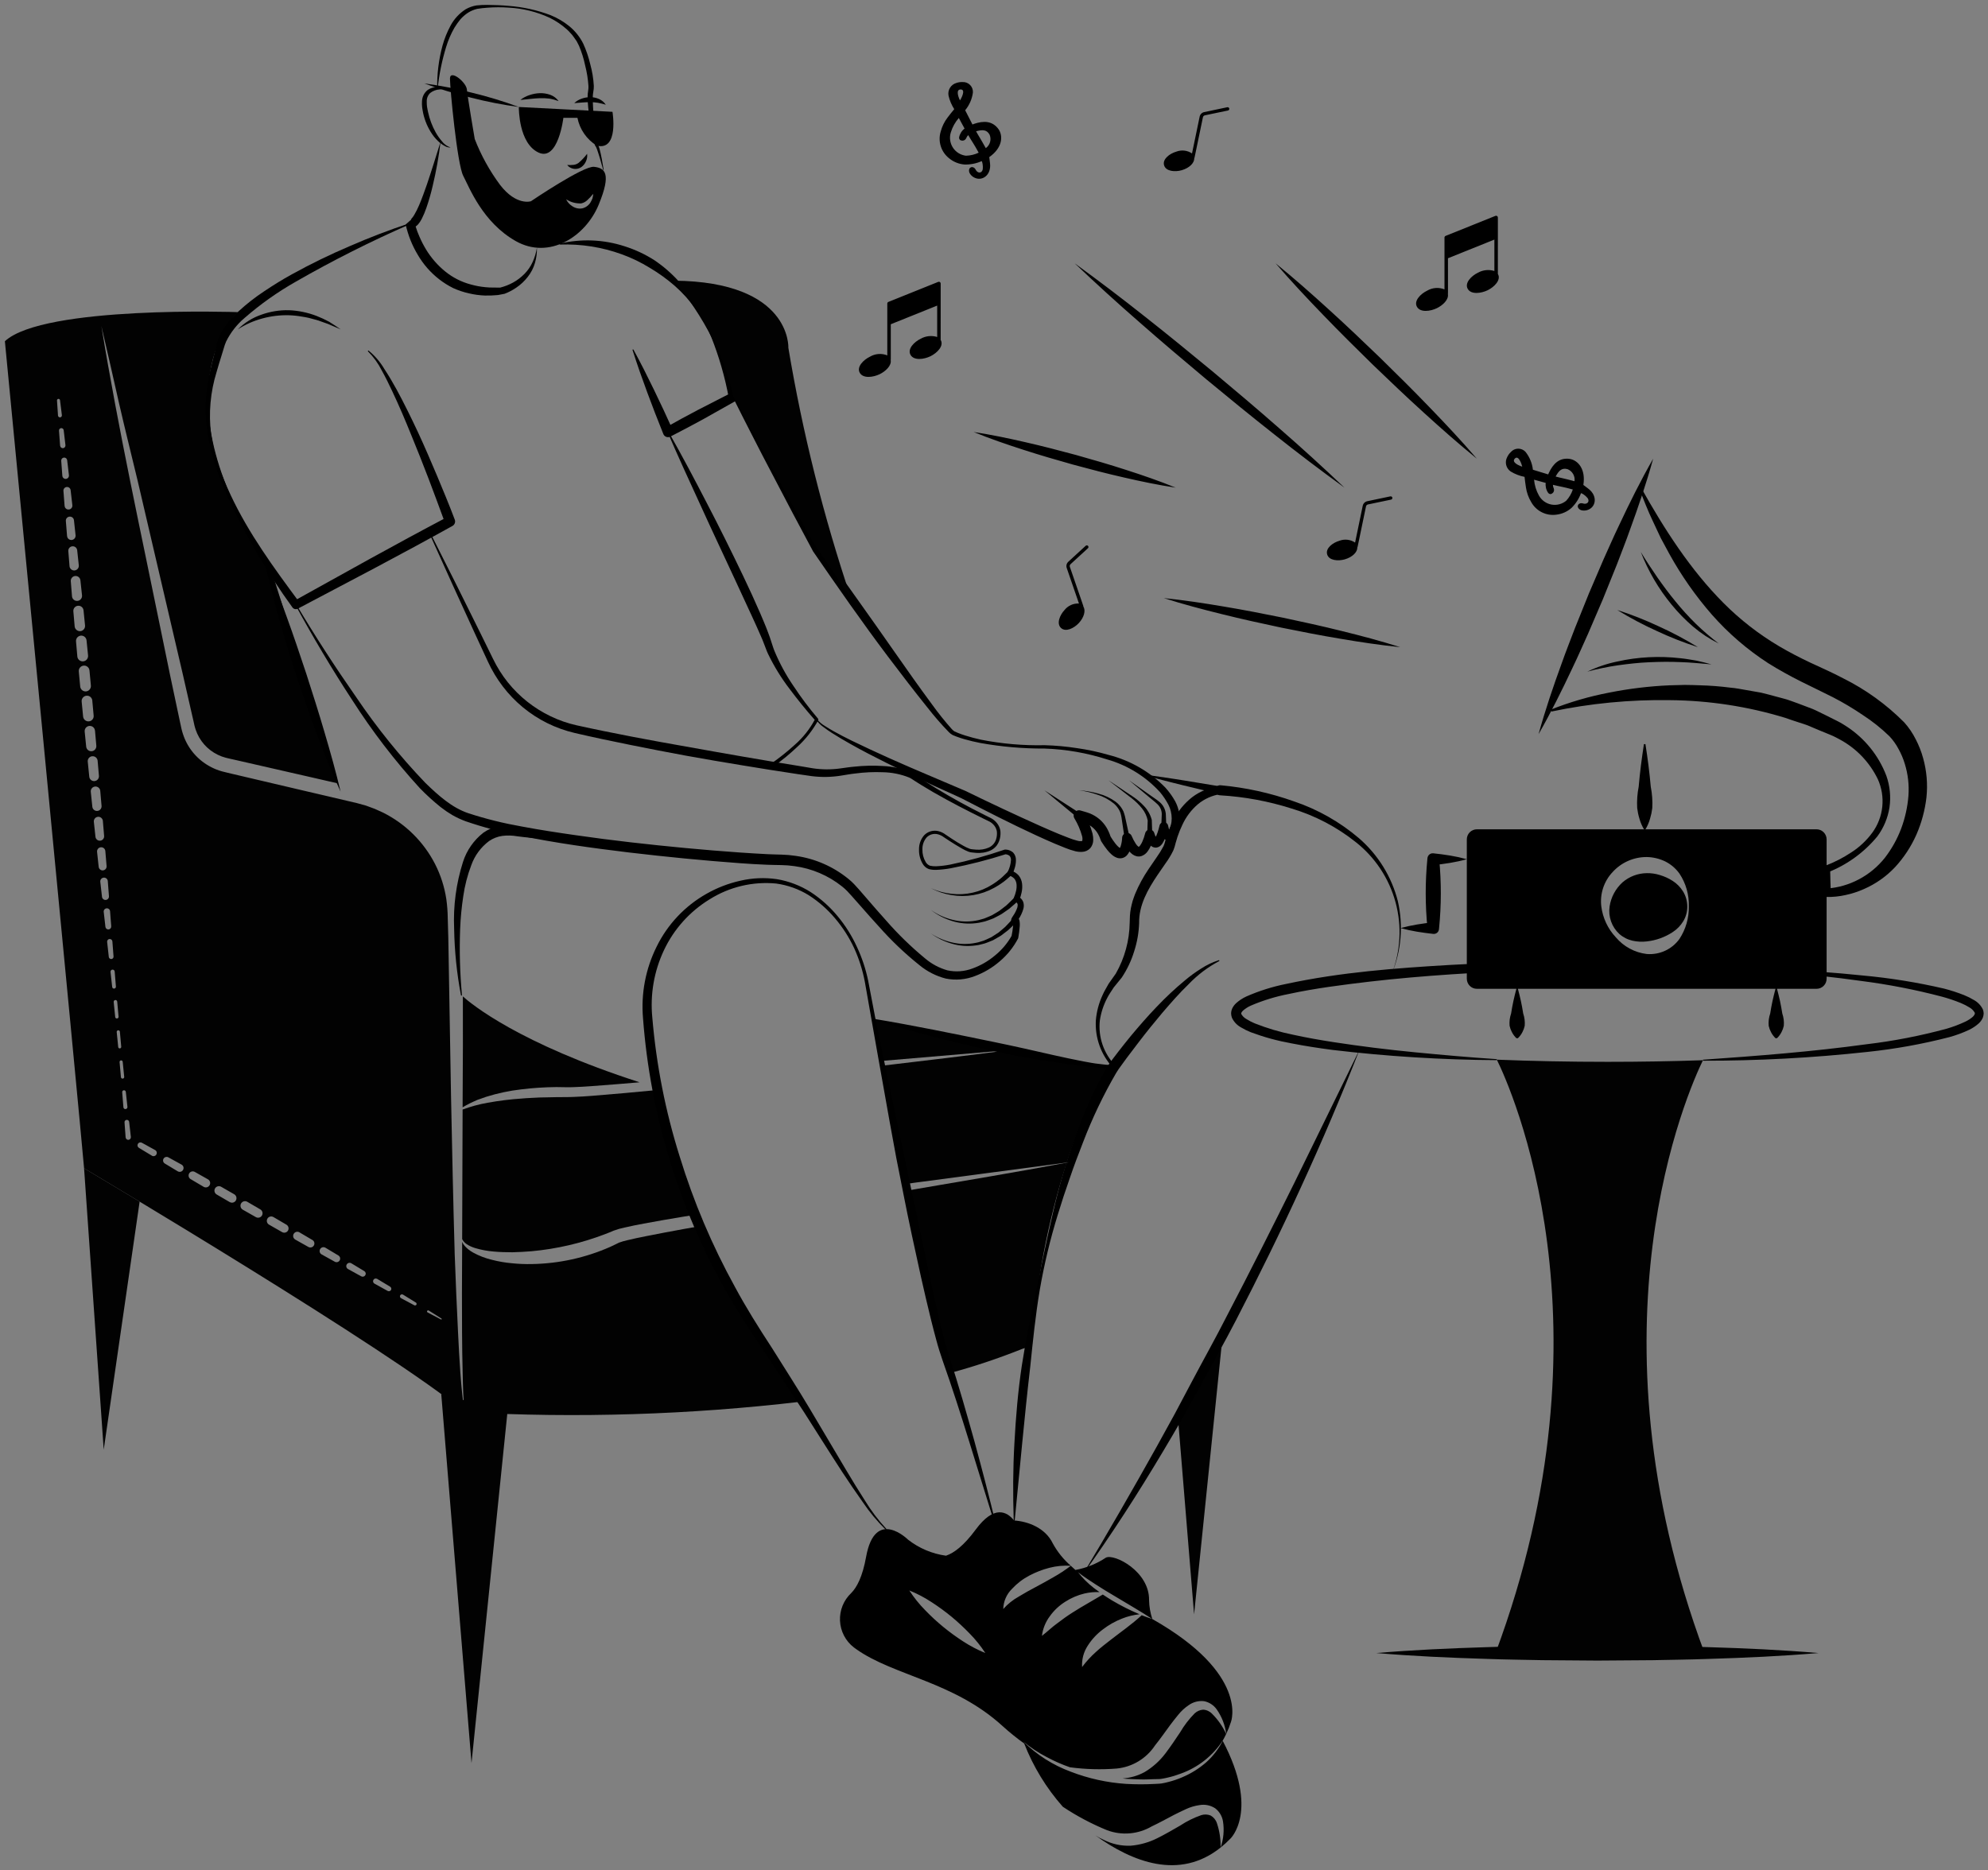<svg width="355" height="334" viewBox="0 0 355 334" fill="none" xmlns="http://www.w3.org/2000/svg">
<rect x="0" y="0" width="355" height="334" fill="#808080" stroke="none"/>
<path d="M216.438 306.079C216.017 305.64 215.445 305.38 214.838 305.35C214.273 305.392 213.739 305.627 213.327 306.016C212.329 307.024 211.462 308.154 210.747 309.379C209.911 310.638 209.057 311.914 208.095 313.182C207.086 314.512 205.832 315.636 204.399 316.491C203.184 317.152 201.841 317.541 200.461 317.633C200.686 317.66 200.92 317.687 201.145 317.705C201.972 317.759 202.799 317.768 203.626 317.804C204.453 317.849 205.272 317.768 206.099 317.759C206.503 317.741 206.953 317.768 207.312 317.714C207.708 317.651 208.113 317.58 208.508 317.481C209.306 317.299 210.09 317.061 210.855 316.77C213.954 315.661 216.601 313.563 218.389 310.799V310.79C218.587 310.44 218.785 310.08 218.956 309.693C218.342 308.346 217.489 307.121 216.438 306.079ZM218.344 310.916C217.612 312.35 216.625 313.639 215.431 314.72C214.147 315.845 212.69 316.756 211.116 317.418C210.334 317.76 209.525 318.037 208.697 318.245C208.283 318.36 207.862 318.453 207.438 318.524C206.971 318.596 206.584 318.578 206.153 318.614C204.464 318.705 202.771 318.702 201.082 318.605C197.7 318.383 194.371 317.649 191.21 316.429C188.034 315.26 185.146 313.423 182.74 311.042C184.018 312.114 185.411 313.04 186.894 313.803C188.23 314.526 189.622 315.139 191.057 315.637C193.831 316.01 196.637 316.086 199.428 315.862C200.802 315.723 202.129 315.28 203.311 314.565C204.492 313.849 205.5 312.879 206.26 311.726C207.177 310.602 208.032 309.343 208.949 308.111C209.425 307.49 209.866 306.897 210.396 306.267C210.926 305.603 211.553 305.024 212.257 304.55C213.051 303.979 214.028 303.722 215 303.831C215.92 304.01 216.735 304.538 217.274 305.305C218.187 306.605 218.767 308.109 218.965 309.684C219.299 308.986 219.584 308.264 219.819 307.526C219.819 307.526 223.083 298.966 205.775 289.164C205.409 288.074 205.212 286.934 205.191 285.783C205.263 280.64 198.978 277.448 197.485 278.194C195.838 279.291 193.984 280.041 192.037 280.397C191.758 280.145 191.479 279.893 191.219 279.651C190.222 280.41 189.174 281.098 188.081 281.71C187.029 282.321 185.986 282.888 184.952 283.445C183.909 283.994 182.902 284.551 181.922 285.154C180.878 285.73 179.942 286.481 179.153 287.375C179.183 286.006 179.752 284.704 180.735 283.751C181.625 282.79 182.675 281.99 183.837 281.386C184.966 280.789 186.161 280.327 187.397 280.01C188.644 279.687 189.934 279.566 191.219 279.651C189.921 278.527 188.834 277.181 188.009 275.676C186.669 272.862 183.55 271.72 181.077 271.558C179.8 269.948 177.517 268.734 174.226 273.194C172.077 276.108 170.324 277.367 168.993 277.825L168.939 277.852C166.467 277.515 164.128 276.528 162.16 274.993C162.16 274.993 156.28 269.139 154.662 278.05C154.023 281.611 152.998 283.517 152.009 284.515C151.336 285.148 150.807 285.919 150.46 286.776C150.114 287.632 149.956 288.554 150 289.477C150.044 290.4 150.287 291.303 150.713 292.123C151.139 292.943 151.737 293.661 152.468 294.227C152.603 294.326 152.746 294.425 152.89 294.533C159.562 299.29 170.297 300.306 179.009 308.255C180.242 309.375 181.539 310.423 182.893 311.393C184.509 315.534 186.844 319.358 189.789 322.687C192.283 324.348 194.936 325.754 197.71 326.886C199.005 327.367 200.391 327.555 201.767 327.435C203.143 327.315 204.475 326.891 205.667 326.194C206.989 325.583 208.311 324.827 209.677 324.126C210.378 323.784 211.035 323.442 211.781 323.11C212.553 322.751 213.374 322.508 214.217 322.39C215.179 322.224 216.168 322.427 216.987 322.957C217.734 323.526 218.236 324.359 218.389 325.286C218.64 326.862 218.491 328.476 217.958 329.98C218.569 329.493 219.149 328.967 219.693 328.406C219.693 328.406 224.962 323.496 218.344 310.916ZM187.461 288.67C188.202 287.631 189.139 286.748 190.221 286.071C191.28 285.388 192.447 284.89 193.673 284.596C194.548 284.394 195.447 284.313 196.344 284.354C196.002 284.102 195.651 283.868 195.318 283.607C194.265 282.795 193.32 281.852 192.504 280.802C193.548 281.62 194.644 282.321 195.732 283.032C196.82 283.733 197.935 284.408 199.059 285.073C201.289 286.422 203.554 287.708 205.766 289.155C205.128 288.958 204.498 288.724 203.878 288.481C202.044 290.171 200.155 291.457 198.375 292.851C197.458 293.57 196.523 294.272 195.687 295.054C194.78 295.862 193.958 296.76 193.233 297.734C193.146 296.376 193.506 295.028 194.258 293.894C194.976 292.772 195.893 291.791 196.964 290.999C197.993 290.209 199.128 289.567 200.335 289.092C201.343 288.687 202.402 288.424 203.482 288.31C201.798 287.601 200.164 286.778 198.591 285.846C198.034 285.505 197.476 285.154 196.928 284.785C196.038 285.325 195.174 285.81 194.339 286.305C193.35 286.871 192.406 287.438 191.479 288.031C190.553 288.616 189.672 289.254 188.791 289.929C187.874 290.585 187.083 291.376 186.058 292.168C186.214 290.9 186.697 289.694 187.461 288.67ZM171.978 293.148C170.743 292.349 169.555 291.482 168.418 290.549C167.284 289.618 166.207 288.621 165.19 287.564C164.137 286.492 163.194 285.317 162.376 284.057C163.767 284.618 165.098 285.317 166.35 286.143C167.584 286.942 168.773 287.809 169.91 288.742C171.04 289.681 172.117 290.68 173.138 291.736C174.191 292.805 175.134 293.977 175.952 295.234C174.564 294.667 173.233 293.969 171.978 293.148ZM216.186 324.252C215.659 324.04 215.076 324.015 214.532 324.18C213.191 324.644 211.913 325.276 210.729 326.059C209.425 326.814 208.095 327.588 206.674 328.298C205.183 329.048 203.563 329.506 201.9 329.647C200.21 329.714 198.531 329.342 197.027 328.568C196.544 328.355 196.078 328.106 195.633 327.822C202.196 332.551 210.612 335.852 217.958 329.98C218.001 328.496 217.778 327.016 217.301 325.61C217.111 325.034 216.714 324.55 216.186 324.252Z" fill="black"/>
<path d="M218.344 238.386L213.229 288.328L210.342 253.133C213.121 248.187 215.791 243.241 218.344 238.386ZM81.799 238.116C81.557 233.404 81.377 228.701 81.197 223.989C80.927 214.574 80.73 205.151 80.54 195.736L80.055 167.501L79.956 163.985C79.943 162.856 79.859 161.73 79.704 160.613C79.379 158.419 78.698 156.293 77.69 154.318C75.653 150.348 72.403 147.132 68.412 145.137C67.908 144.912 67.405 144.67 66.901 144.454L65.337 143.878L63.745 143.438L62.019 143.033L55.141 141.423L41.394 138.195C40.801 138.051 40.297 137.943 39.632 137.764C38.985 137.585 38.359 137.341 37.762 137.035C36.561 136.429 35.492 135.592 34.615 134.571C33.744 133.555 33.084 132.375 32.673 131.1C32.565 130.785 32.475 130.464 32.403 130.138L32.214 129.266L31.846 127.54C30.857 122.936 29.895 118.326 28.96 113.71C25.21 95.249 21.147 76.851 18.107 58.246C19.177 62.832 20.226 67.421 21.254 72.013C22.306 76.608 23.457 81.176 24.554 85.753L30.973 113.269C32.053 117.855 33.122 122.441 34.148 127.036L34.543 128.754L34.732 129.608C34.804 129.851 34.858 130.102 34.947 130.336C35.275 131.302 35.791 132.194 36.465 132.96C37.14 133.725 37.959 134.349 38.877 134.796C39.33 135.022 39.806 135.2 40.297 135.327C40.774 135.453 41.421 135.588 41.969 135.713L55.744 138.861L60.365 139.922L48.434 101.741C27.143 69.801 42.482 55.746 42.482 55.746C42.482 55.746 7.768 54.523 0.872 60.944C0.872 60.944 14.421 201.455 15.014 208.658C15.014 208.658 70.417 241.551 82.941 252.207C82.267 247.54 82.042 242.819 81.799 238.116ZM10.357 74.234V74.216L10.178 71.528C10.173 71.456 10.197 71.386 10.244 71.332C10.291 71.278 10.358 71.245 10.43 71.24C10.498 71.236 10.565 71.258 10.618 71.301C10.672 71.344 10.707 71.406 10.717 71.474L11.05 74.153C11.06 74.245 11.034 74.337 10.976 74.409C10.919 74.481 10.836 74.528 10.744 74.539C10.652 74.549 10.56 74.523 10.488 74.466C10.415 74.409 10.368 74.326 10.357 74.234ZM10.744 79.621C10.735 79.612 10.735 79.612 10.735 79.603L10.537 76.914C10.529 76.804 10.564 76.696 10.635 76.612C10.706 76.528 10.806 76.476 10.916 76.465C11.025 76.454 11.134 76.487 11.22 76.556C11.305 76.624 11.36 76.724 11.373 76.833L11.688 79.513C11.7 79.638 11.663 79.764 11.584 79.863C11.505 79.962 11.391 80.026 11.265 80.043C11.14 80.056 11.015 80.019 10.917 79.94C10.819 79.861 10.757 79.746 10.744 79.621ZM11.131 84.98L10.933 82.291C10.924 82.153 10.969 82.016 11.059 81.91C11.149 81.805 11.277 81.739 11.415 81.726C11.553 81.713 11.691 81.754 11.799 81.841C11.907 81.928 11.977 82.054 11.994 82.192L12.308 84.872C12.326 85.028 12.281 85.184 12.183 85.308C12.085 85.43 11.943 85.51 11.787 85.528C11.71 85.537 11.632 85.53 11.558 85.508C11.484 85.487 11.415 85.451 11.355 85.402C11.295 85.353 11.245 85.294 11.208 85.226C11.171 85.158 11.148 85.084 11.139 85.007C11.136 85.003 11.133 84.999 11.132 84.994C11.13 84.99 11.13 84.985 11.131 84.98ZM11.535 90.366L11.329 87.677C11.313 87.508 11.366 87.339 11.475 87.208C11.583 87.076 11.739 86.994 11.909 86.977C12.078 86.96 12.248 87.011 12.38 87.119C12.512 87.227 12.596 87.382 12.614 87.552L12.92 90.231C12.93 90.322 12.922 90.413 12.897 90.5C12.872 90.588 12.829 90.669 12.773 90.74C12.716 90.811 12.646 90.87 12.566 90.914C12.486 90.958 12.399 90.986 12.308 90.996C12.218 91.007 12.126 91 12.038 90.975C11.95 90.95 11.869 90.908 11.797 90.851C11.726 90.794 11.667 90.723 11.623 90.643C11.58 90.563 11.553 90.475 11.544 90.384C11.543 90.377 11.54 90.371 11.535 90.366ZM11.976 95.743L11.76 93.055C11.751 92.959 11.761 92.863 11.789 92.772C11.818 92.68 11.865 92.596 11.927 92.523C11.989 92.45 12.065 92.39 12.151 92.347C12.236 92.304 12.33 92.279 12.425 92.272C12.615 92.256 12.803 92.314 12.949 92.436C13.096 92.557 13.188 92.731 13.207 92.92L13.495 95.6C13.515 95.8 13.456 96 13.33 96.156C13.204 96.313 13.021 96.413 12.821 96.436C12.721 96.447 12.621 96.439 12.525 96.411C12.429 96.383 12.339 96.337 12.261 96.274C12.183 96.211 12.119 96.133 12.071 96.046C12.024 95.957 11.994 95.861 11.985 95.761C11.979 95.757 11.976 95.75 11.976 95.743ZM12.2 98.432C12.182 98.223 12.247 98.015 12.381 97.854C12.515 97.692 12.707 97.591 12.916 97.57C13.124 97.55 13.333 97.613 13.495 97.746C13.658 97.879 13.761 98.07 13.783 98.279L14.071 100.959C14.082 101.067 14.073 101.177 14.042 101.282C14.011 101.387 13.96 101.485 13.892 101.57C13.823 101.655 13.739 101.726 13.643 101.779C13.547 101.831 13.442 101.864 13.334 101.876C13.225 101.888 13.115 101.878 13.01 101.847C12.905 101.817 12.807 101.766 12.722 101.697C12.637 101.629 12.566 101.544 12.514 101.448C12.461 101.353 12.428 101.247 12.416 101.139V101.121L12.2 98.432ZM12.641 103.809C12.621 103.582 12.692 103.357 12.838 103.182C12.983 103.007 13.193 102.896 13.419 102.875C13.646 102.854 13.872 102.923 14.048 103.068C14.224 103.212 14.335 103.421 14.358 103.647L14.646 106.327C14.659 106.445 14.648 106.564 14.615 106.677C14.581 106.791 14.526 106.896 14.451 106.988C14.377 107.08 14.285 107.157 14.182 107.213C14.078 107.27 13.964 107.305 13.846 107.318C13.728 107.33 13.61 107.319 13.496 107.286C13.383 107.252 13.277 107.196 13.185 107.122C13.093 107.048 13.017 106.956 12.961 106.852C12.904 106.748 12.869 106.634 12.857 106.516V106.498L12.641 103.809ZM13.1 109.187C13.088 109.067 13.1 108.947 13.135 108.832C13.17 108.717 13.227 108.61 13.304 108.518C13.38 108.425 13.474 108.348 13.58 108.292C13.686 108.236 13.802 108.201 13.922 108.19C14.041 108.179 14.162 108.191 14.277 108.227C14.391 108.262 14.498 108.32 14.59 108.396C14.683 108.473 14.759 108.567 14.815 108.674C14.871 108.78 14.905 108.896 14.916 109.016L15.185 111.695C15.198 111.817 15.188 111.94 15.153 112.058C15.119 112.175 15.061 112.284 14.985 112.38C14.908 112.475 14.813 112.554 14.705 112.612C14.598 112.671 14.48 112.708 14.358 112.721C14.112 112.743 13.866 112.669 13.675 112.512C13.483 112.356 13.36 112.13 13.333 111.884V111.875L13.1 109.187ZM13.576 114.555C13.565 114.431 13.578 114.307 13.614 114.188C13.651 114.07 13.711 113.959 13.79 113.864C13.869 113.769 13.967 113.69 14.077 113.632C14.187 113.574 14.307 113.539 14.43 113.527C14.554 113.516 14.678 113.529 14.797 113.566C14.915 113.603 15.025 113.663 15.12 113.743C15.216 113.823 15.294 113.92 15.352 114.03C15.409 114.14 15.444 114.26 15.455 114.384L15.725 117.064C15.75 117.317 15.673 117.57 15.512 117.767C15.351 117.964 15.119 118.089 14.866 118.115C14.613 118.141 14.36 118.066 14.162 117.906C13.964 117.746 13.837 117.514 13.81 117.262V117.244L13.576 114.555ZM14.071 119.932C14.058 119.806 14.07 119.679 14.106 119.558C14.142 119.437 14.202 119.324 14.283 119.226C14.363 119.128 14.461 119.047 14.573 118.988C14.685 118.929 14.807 118.892 14.933 118.88C15.059 118.868 15.186 118.881 15.307 118.919C15.428 118.956 15.54 119.017 15.637 119.099C15.734 119.18 15.814 119.279 15.872 119.391C15.931 119.504 15.966 119.626 15.977 119.752L16.228 122.432C16.241 122.558 16.229 122.685 16.192 122.806C16.156 122.927 16.096 123.04 16.015 123.137C15.935 123.235 15.836 123.316 15.725 123.376C15.613 123.435 15.491 123.472 15.365 123.484C15.113 123.505 14.863 123.426 14.668 123.265C14.473 123.103 14.349 122.872 14.322 122.621L14.071 119.932ZM14.844 127.989L14.583 125.3C14.559 125.049 14.635 124.798 14.795 124.603C14.955 124.407 15.186 124.283 15.437 124.257C15.562 124.244 15.688 124.256 15.808 124.291C15.929 124.327 16.041 124.387 16.137 124.466C16.235 124.546 16.315 124.644 16.374 124.754C16.432 124.865 16.469 124.987 16.48 125.112V125.121L16.723 127.809C16.736 127.933 16.723 128.058 16.687 128.177C16.65 128.295 16.591 128.406 16.511 128.501C16.432 128.597 16.334 128.675 16.224 128.732C16.113 128.79 15.993 128.824 15.869 128.834C15.621 128.855 15.376 128.779 15.184 128.621C14.992 128.463 14.87 128.236 14.844 127.989ZM15.123 130.669C15.11 130.548 15.121 130.426 15.155 130.31C15.189 130.193 15.246 130.085 15.323 129.99C15.399 129.896 15.493 129.818 15.6 129.76C15.707 129.702 15.824 129.666 15.945 129.653C16.066 129.641 16.188 129.653 16.304 129.687C16.42 129.722 16.528 129.78 16.622 129.856C16.716 129.933 16.794 130.028 16.852 130.135C16.909 130.242 16.945 130.359 16.957 130.48C16.957 130.489 16.965 130.489 16.965 130.498L17.2 133.187C17.219 133.425 17.144 133.661 16.991 133.844C16.838 134.028 16.618 134.143 16.38 134.166C16.142 134.188 15.905 134.116 15.72 133.965C15.535 133.813 15.417 133.595 15.392 133.357L15.123 130.669ZM15.671 136.037C15.658 135.921 15.669 135.804 15.702 135.692C15.735 135.581 15.79 135.476 15.864 135.386C15.937 135.296 16.028 135.221 16.131 135.166C16.234 135.111 16.346 135.077 16.462 135.066C16.696 135.044 16.928 135.115 17.11 135.263C17.291 135.411 17.407 135.624 17.433 135.857V135.875L17.667 138.555C17.688 138.783 17.618 139.01 17.473 139.187C17.327 139.364 17.117 139.476 16.889 139.499C16.661 139.521 16.433 139.452 16.256 139.308C16.078 139.163 15.965 138.954 15.941 138.726L15.671 136.037ZM16.21 141.405C16.189 141.182 16.257 140.959 16.4 140.786C16.542 140.612 16.747 140.502 16.971 140.48C17.194 140.457 17.417 140.524 17.591 140.665C17.765 140.807 17.877 141.011 17.901 141.235V141.244L18.135 143.932C18.154 144.15 18.088 144.366 17.948 144.534C17.809 144.702 17.61 144.809 17.392 144.83C17.175 144.852 16.958 144.786 16.789 144.648C16.62 144.51 16.512 144.311 16.489 144.094L16.21 141.405ZM17.047 149.453L16.759 146.774C16.736 146.56 16.8 146.347 16.935 146.18C17.07 146.014 17.265 145.907 17.478 145.885C17.691 145.862 17.905 145.925 18.072 146.06C18.238 146.194 18.345 146.39 18.368 146.603V146.621L18.593 149.31C18.609 149.513 18.545 149.715 18.413 149.871C18.282 150.028 18.094 150.126 17.891 150.145C17.688 150.164 17.485 150.102 17.327 149.972C17.169 149.843 17.068 149.656 17.047 149.453ZM17.622 154.822L17.334 152.142C17.314 151.947 17.371 151.751 17.494 151.598C17.617 151.445 17.796 151.347 17.991 151.326C18.186 151.304 18.382 151.361 18.535 151.484C18.689 151.607 18.787 151.785 18.809 151.98V151.998L19.034 154.687C19.049 154.873 18.99 155.057 18.871 155.2C18.751 155.343 18.58 155.433 18.395 155.45C18.209 155.468 18.024 155.412 17.88 155.294C17.735 155.177 17.643 155.007 17.622 154.822ZM18.215 160.181L17.91 157.501C17.899 157.413 17.905 157.323 17.929 157.237C17.953 157.151 17.994 157.071 18.049 157.001C18.104 156.93 18.172 156.872 18.25 156.828C18.328 156.785 18.414 156.757 18.502 156.747C18.591 156.737 18.681 156.745 18.766 156.77C18.852 156.794 18.932 156.836 19.001 156.892C19.071 156.948 19.128 157.017 19.171 157.095C19.214 157.174 19.24 157.26 19.249 157.349V157.375L19.456 160.064C19.468 160.226 19.415 160.387 19.31 160.511C19.204 160.635 19.055 160.713 18.893 160.729C18.731 160.744 18.569 160.695 18.442 160.593C18.316 160.49 18.234 160.343 18.215 160.181ZM18.827 165.549L18.521 162.861C18.513 162.786 18.519 162.711 18.54 162.639C18.56 162.566 18.595 162.499 18.642 162.44C18.689 162.382 18.746 162.333 18.812 162.297C18.878 162.26 18.95 162.237 19.024 162.229C19.099 162.221 19.174 162.227 19.247 162.248C19.319 162.269 19.386 162.304 19.444 162.351C19.503 162.398 19.551 162.456 19.587 162.522C19.623 162.588 19.646 162.66 19.654 162.735V162.762L19.861 165.45C19.869 165.585 19.824 165.717 19.737 165.819C19.649 165.921 19.526 165.986 19.392 165.999C19.258 166.011 19.124 165.972 19.019 165.888C18.913 165.804 18.845 165.683 18.827 165.549ZM19.429 170.909L19.133 168.229C19.125 168.168 19.13 168.105 19.147 168.046C19.163 167.986 19.192 167.93 19.23 167.882C19.269 167.833 19.317 167.793 19.371 167.763C19.425 167.733 19.485 167.714 19.546 167.707C19.67 167.696 19.793 167.732 19.89 167.809C19.988 167.886 20.051 167.998 20.068 168.121V168.139L20.274 170.828C20.279 170.883 20.273 170.939 20.256 170.992C20.239 171.045 20.212 171.095 20.176 171.137C20.14 171.18 20.096 171.215 20.047 171.241C19.997 171.266 19.943 171.282 19.888 171.286C19.777 171.295 19.668 171.26 19.582 171.19C19.497 171.119 19.442 171.019 19.429 170.909ZM20.032 176.268L19.735 173.588C19.724 173.49 19.754 173.391 19.816 173.313C19.878 173.236 19.969 173.187 20.068 173.176C20.166 173.165 20.265 173.194 20.343 173.256C20.42 173.318 20.47 173.409 20.481 173.507V173.516L20.697 176.205C20.704 176.293 20.676 176.381 20.619 176.448C20.561 176.516 20.479 176.557 20.391 176.565C20.348 176.569 20.304 176.565 20.263 176.553C20.221 176.54 20.182 176.52 20.149 176.492C20.115 176.464 20.088 176.43 20.068 176.392C20.047 176.353 20.035 176.311 20.032 176.268ZM20.571 181.636L20.301 178.957C20.296 178.915 20.3 178.873 20.312 178.833C20.323 178.792 20.343 178.755 20.369 178.722C20.395 178.689 20.428 178.662 20.465 178.642C20.502 178.622 20.542 178.61 20.584 178.606C20.626 178.602 20.668 178.606 20.708 178.618C20.748 178.63 20.785 178.65 20.817 178.677C20.85 178.704 20.876 178.737 20.896 178.774C20.915 178.811 20.927 178.852 20.931 178.894L21.173 181.582C21.176 181.622 21.172 181.662 21.159 181.699C21.147 181.737 21.127 181.772 21.101 181.802C21.075 181.832 21.044 181.857 21.008 181.875C20.973 181.892 20.934 181.903 20.895 181.906C20.856 181.91 20.816 181.906 20.779 181.895C20.741 181.883 20.706 181.865 20.676 181.839C20.646 181.814 20.621 181.783 20.603 181.748C20.585 181.714 20.574 181.675 20.571 181.636ZM21.111 187.005L20.841 184.325C20.833 184.25 20.855 184.175 20.902 184.117C20.95 184.058 21.018 184.021 21.093 184.012C21.168 184.004 21.243 184.026 21.302 184.072C21.36 184.119 21.398 184.187 21.407 184.262V184.271L21.65 186.96C21.654 187.031 21.631 187.102 21.583 187.156C21.536 187.21 21.47 187.243 21.398 187.247C21.363 187.251 21.328 187.247 21.294 187.237C21.261 187.226 21.23 187.209 21.203 187.187C21.176 187.164 21.154 187.136 21.138 187.105C21.122 187.074 21.113 187.04 21.111 187.005ZM21.596 192.382L21.353 189.693C21.349 189.656 21.353 189.619 21.363 189.584C21.374 189.548 21.391 189.515 21.415 189.487C21.438 189.458 21.467 189.434 21.5 189.417C21.532 189.399 21.568 189.389 21.605 189.385C21.642 189.381 21.679 189.385 21.714 189.396C21.749 189.407 21.782 189.425 21.811 189.448C21.839 189.472 21.863 189.501 21.88 189.534C21.897 189.567 21.907 189.602 21.91 189.639L22.18 192.328C22.184 192.366 22.181 192.404 22.17 192.44C22.159 192.477 22.14 192.511 22.116 192.54C22.092 192.569 22.062 192.594 22.028 192.611C21.994 192.629 21.958 192.64 21.92 192.643C21.881 192.647 21.843 192.643 21.805 192.633C21.768 192.622 21.734 192.604 21.704 192.58C21.674 192.555 21.649 192.525 21.63 192.491C21.612 192.457 21.6 192.42 21.596 192.382ZM22.037 197.768V197.759L21.821 195.071C21.817 195.028 21.822 194.985 21.835 194.944C21.848 194.904 21.869 194.866 21.896 194.833C21.924 194.801 21.957 194.774 21.996 194.754C22.034 194.735 22.075 194.723 22.118 194.72C22.202 194.715 22.284 194.742 22.349 194.795C22.414 194.848 22.457 194.924 22.468 195.008L22.756 197.687C22.765 197.783 22.736 197.878 22.675 197.952C22.615 198.026 22.527 198.073 22.432 198.083C22.385 198.089 22.338 198.085 22.293 198.072C22.247 198.059 22.205 198.038 22.168 198.008C22.132 197.979 22.101 197.943 22.078 197.901C22.056 197.86 22.041 197.815 22.037 197.768ZM22.963 203.577C22.839 203.59 22.715 203.555 22.617 203.477C22.52 203.4 22.456 203.287 22.441 203.163C22.438 203.16 22.435 203.156 22.433 203.151C22.432 203.146 22.431 203.141 22.432 203.136L22.235 200.448C22.228 200.34 22.263 200.234 22.333 200.152C22.403 200.071 22.502 200.019 22.609 200.008C22.716 199.998 22.823 200.029 22.908 200.096C22.992 200.163 23.047 200.26 23.062 200.367L23.367 203.056C23.381 203.178 23.347 203.301 23.271 203.399C23.196 203.496 23.085 203.56 22.963 203.577ZM27.926 206.185C27.89 206.253 27.84 206.312 27.781 206.361C27.721 206.41 27.653 206.446 27.579 206.467C27.505 206.489 27.428 206.496 27.352 206.488C27.275 206.479 27.201 206.456 27.134 206.419C27.134 206.41 27.125 206.41 27.116 206.401L24.806 205.007C24.688 204.935 24.602 204.82 24.568 204.687C24.534 204.553 24.554 204.411 24.624 204.292C24.693 204.172 24.807 204.085 24.94 204.049C25.074 204.013 25.216 204.031 25.336 204.099L27.701 205.403C27.834 205.477 27.933 205.6 27.975 205.747C28.017 205.894 28 206.051 27.926 206.185ZM32.691 208.936C32.648 209.016 32.589 209.086 32.519 209.143C32.448 209.2 32.367 209.242 32.28 209.267C32.193 209.292 32.102 209.3 32.012 209.289C31.922 209.279 31.835 209.251 31.756 209.206C31.749 209.205 31.743 209.202 31.738 209.197L29.427 207.803C29.285 207.718 29.183 207.58 29.141 207.419C29.099 207.259 29.122 207.088 29.204 206.944C29.286 206.8 29.421 206.694 29.58 206.648C29.739 206.602 29.91 206.619 30.056 206.697L32.421 208.001C32.501 208.045 32.571 208.103 32.627 208.174C32.684 208.245 32.726 208.326 32.751 208.413C32.776 208.5 32.783 208.591 32.773 208.68C32.763 208.77 32.735 208.857 32.691 208.936ZM37.429 211.679C37.328 211.857 37.161 211.988 36.964 212.043C36.767 212.099 36.556 212.075 36.377 211.976L36.368 211.967L34.039 210.591C33.871 210.491 33.749 210.328 33.7 210.139C33.651 209.949 33.678 209.748 33.777 209.579C33.875 209.41 34.036 209.286 34.225 209.235C34.414 209.183 34.615 209.209 34.786 209.305L37.132 210.627C37.221 210.677 37.299 210.743 37.362 210.823C37.425 210.902 37.471 210.994 37.499 211.091C37.526 211.189 37.534 211.291 37.522 211.392C37.51 211.493 37.479 211.59 37.429 211.679ZM42.123 214.395C42.07 214.487 42.001 214.567 41.917 214.632C41.834 214.697 41.738 214.744 41.636 214.772C41.534 214.8 41.427 214.807 41.323 214.793C41.218 214.779 41.117 214.745 41.025 214.691H41.016L38.688 213.334C38.506 213.227 38.374 213.053 38.32 212.849C38.267 212.645 38.296 212.429 38.402 212.247C38.508 212.065 38.682 211.932 38.885 211.878C39.089 211.824 39.306 211.852 39.488 211.958L41.826 213.298C42.01 213.404 42.144 213.58 42.2 213.785C42.255 213.99 42.227 214.21 42.123 214.395ZM46.779 217.092C46.672 217.273 46.498 217.405 46.294 217.458C46.091 217.512 45.875 217.484 45.692 217.38L43.354 216.049C43.167 215.943 43.029 215.767 42.972 215.559C42.915 215.352 42.942 215.13 43.048 214.943C43.154 214.756 43.331 214.619 43.538 214.561C43.745 214.504 43.967 214.531 44.154 214.637L44.163 214.646L46.492 216.004C46.673 216.112 46.804 216.286 46.858 216.49C46.912 216.693 46.883 216.909 46.779 217.092ZM51.428 219.781C51.325 219.954 51.158 220.08 50.963 220.132C50.768 220.184 50.561 220.158 50.385 220.06L48.038 218.72C47.859 218.617 47.728 218.447 47.674 218.248C47.619 218.048 47.646 217.835 47.749 217.656C47.851 217.476 48.02 217.344 48.22 217.289C48.419 217.234 48.632 217.26 48.812 217.362H48.821L51.149 218.729C51.324 218.832 51.452 219.001 51.504 219.198C51.556 219.395 51.529 219.604 51.428 219.781ZM56.04 222.452C55.945 222.612 55.792 222.729 55.612 222.778C55.432 222.827 55.241 222.803 55.078 222.712L52.732 221.391C52.646 221.343 52.571 221.278 52.51 221.202C52.449 221.125 52.404 221.036 52.377 220.942C52.351 220.848 52.343 220.749 52.354 220.652C52.366 220.554 52.396 220.46 52.444 220.374C52.492 220.289 52.556 220.213 52.633 220.153C52.71 220.092 52.798 220.047 52.892 220.02C52.987 219.993 53.085 219.985 53.183 219.997C53.28 220.008 53.374 220.039 53.46 220.087L53.469 220.096L55.798 221.471C55.878 221.52 55.948 221.584 56.004 221.659C56.059 221.734 56.099 221.82 56.122 221.911C56.145 222.002 56.149 222.097 56.135 222.19C56.121 222.282 56.089 222.371 56.04 222.452ZM60.653 225.113C60.567 225.257 60.429 225.361 60.268 225.405C60.107 225.448 59.936 225.428 59.79 225.347L57.425 224.034C57.267 223.944 57.151 223.795 57.102 223.62C57.053 223.445 57.075 223.258 57.164 223.099C57.208 223.02 57.267 222.95 57.337 222.894C57.408 222.838 57.49 222.797 57.577 222.772C57.664 222.748 57.755 222.741 57.844 222.753C57.934 222.764 58.021 222.793 58.099 222.838C58.106 222.839 58.112 222.842 58.117 222.847L60.428 224.232C60.574 224.319 60.68 224.461 60.722 224.626C60.764 224.791 60.739 224.967 60.653 225.113ZM65.229 227.757C65.158 227.877 65.043 227.964 64.909 228.001C64.775 228.038 64.632 228.021 64.51 227.955L62.145 226.651C62.076 226.614 62.016 226.563 61.966 226.502C61.917 226.441 61.881 226.371 61.859 226.296C61.837 226.221 61.83 226.142 61.839 226.064C61.848 225.987 61.872 225.911 61.91 225.843C61.948 225.775 61.999 225.715 62.061 225.666C62.122 225.618 62.193 225.582 62.268 225.561C62.343 225.54 62.422 225.534 62.5 225.544C62.578 225.553 62.653 225.578 62.72 225.617C62.73 225.617 62.73 225.626 62.738 225.626L65.049 227.02C65.11 227.056 65.163 227.104 65.205 227.16C65.247 227.217 65.277 227.282 65.294 227.351C65.311 227.419 65.314 227.49 65.302 227.56C65.291 227.63 65.266 227.697 65.229 227.757ZM69.814 230.41C69.755 230.505 69.661 230.573 69.552 230.602C69.444 230.63 69.329 230.616 69.23 230.562L66.874 229.259C66.817 229.228 66.767 229.187 66.726 229.137C66.685 229.087 66.655 229.03 66.636 228.968C66.618 228.906 66.612 228.842 66.619 228.778C66.625 228.713 66.645 228.651 66.676 228.595C66.707 228.538 66.749 228.488 66.799 228.448C66.849 228.408 66.907 228.378 66.969 228.36C67.031 228.343 67.096 228.337 67.16 228.345C67.224 228.353 67.286 228.373 67.342 228.404C67.351 228.404 67.351 228.413 67.36 228.413L69.67 229.807C69.719 229.837 69.762 229.877 69.796 229.923C69.83 229.97 69.854 230.023 69.867 230.078C69.881 230.134 69.883 230.192 69.874 230.249C69.865 230.306 69.844 230.361 69.814 230.41ZM74.355 233.026C74.316 233.085 74.257 233.128 74.189 233.146C74.121 233.164 74.049 233.157 73.986 233.125L71.603 231.848C71.521 231.8 71.46 231.722 71.433 231.63C71.407 231.538 71.416 231.439 71.46 231.354C71.507 231.272 71.583 231.211 71.674 231.185C71.764 231.158 71.861 231.167 71.945 231.21C71.95 231.215 71.956 231.218 71.963 231.219L74.265 232.64C74.327 232.68 74.371 232.743 74.388 232.815C74.404 232.887 74.393 232.963 74.355 233.026ZM78.868 235.625C78.857 235.645 78.838 235.659 78.817 235.666C78.795 235.672 78.772 235.671 78.751 235.661L76.36 234.402C76.336 234.39 76.316 234.373 76.299 234.353C76.282 234.333 76.269 234.31 76.262 234.284C76.254 234.259 76.252 234.233 76.255 234.207C76.258 234.181 76.266 234.155 76.279 234.132C76.304 234.089 76.345 234.056 76.393 234.041C76.442 234.026 76.494 234.03 76.54 234.051C76.548 234.06 76.548 234.06 76.558 234.06L78.841 235.499C78.86 235.513 78.873 235.534 78.878 235.557C78.883 235.58 78.879 235.604 78.868 235.625ZM83.867 197.076C83.445 197.291 83.013 197.516 82.609 197.768L82.617 195.718C82.662 189.801 82.674 183.881 82.653 177.958C84.146 179.307 92.633 186.339 114.221 193.299C111.334 193.551 108.448 193.776 105.562 193.991C104.537 194.054 103.486 194.144 102.496 194.162C101.507 194.216 100.402 194.153 99.368 194.153C97.254 194.17 95.144 194.308 93.047 194.567C90.936 194.81 88.853 195.253 86.825 195.889C86.322 196.051 85.818 196.23 85.324 196.41C84.838 196.635 84.344 196.824 83.867 197.076Z" fill="#020202"/>
<path d="M82.528 221.301L82.608 198.164C84.063 197.623 85.565 197.216 87.095 196.95C89.117 196.582 91.158 196.33 93.209 196.195C94.234 196.096 95.268 196.087 96.293 196.015L99.386 195.952C100.428 195.934 101.417 195.961 102.514 195.907C103.611 195.88 104.636 195.79 105.688 195.718C109.608 195.413 113.51 195.053 117.403 194.675C118.905 202.305 121.145 209.771 124.093 216.967C123.337 217.084 122.573 217.21 121.818 217.335C119.525 217.713 117.232 218.109 114.931 218.54C113.78 218.756 112.638 218.981 111.469 219.251C110.827 219.385 110.196 219.569 109.581 219.799C109.033 220.033 108.538 220.24 107.999 220.438C103.786 222.046 99.372 223.069 94.881 223.477C93.748 223.558 92.624 223.639 91.491 223.657C90.368 223.657 89.244 223.63 88.12 223.522C87.004 223.43 85.902 223.222 84.829 222.902C84.301 222.743 83.799 222.51 83.337 222.209C82.991 221.984 82.712 221.67 82.528 221.301Z" fill="#020202"/>
<path d="M143.117 250.336C123.149 252.685 103.016 253.311 82.941 252.207C82.725 249.86 82.662 247.504 82.617 245.148C82.563 242.801 82.518 240.445 82.51 238.089C82.474 233.386 82.492 228.674 82.519 223.971L82.528 221.786C82.64 222.072 82.805 222.334 83.013 222.56C83.434 223.016 83.926 223.402 84.469 223.702C85.535 224.288 86.675 224.727 87.859 225.006C89.024 225.307 90.212 225.512 91.411 225.617C92.602 225.741 93.8 225.789 94.998 225.761C99.803 225.68 104.544 224.641 108.943 222.703C109.482 222.461 110.049 222.173 110.552 221.93C111.027 221.756 111.514 221.615 112.009 221.507C113.106 221.238 114.239 221.004 115.371 220.779C117.637 220.32 119.912 219.907 122.195 219.484C123.104 219.313 124.012 219.151 124.929 218.999C128.114 226.393 132.004 233.464 136.545 240.112C138.667 243.223 140.905 246.757 143.117 250.336ZM155.983 182.041C155.983 182.041 168.723 185.089 180.304 187.535L157.395 189.487C156.882 186.798 156.406 184.289 155.983 182.041ZM163.41 212.398C172.446 210.843 181.482 209.359 190.49 207.651C187.076 218.258 184.977 229.245 184.242 240.364L182.525 240.922C178.36 242.588 174.103 244.014 169.775 245.193C169.407 244.078 169.056 243.017 168.715 242.037C168.562 241.605 168.4 241.074 168.22 240.436C168.166 240.274 168.121 240.103 168.076 239.932C167.932 239.42 167.779 238.853 167.627 238.233C167.519 237.837 167.42 237.433 167.312 237.001C167.249 236.749 167.186 236.497 167.123 236.228C167.006 235.76 166.889 235.274 166.764 234.762C166.7 234.501 166.638 234.24 166.584 233.962C166.395 233.188 166.206 232.379 166.017 231.534C165.829 230.689 165.631 229.816 165.424 228.908C164.588 225.104 163.662 220.779 162.726 216.247C162.502 215.132 162.268 214.008 162.034 212.875C162.024 212.796 162.009 212.718 161.989 212.641L163.41 212.398Z" fill="#020202"/>
<path d="M197.953 190.494C197.953 190.494 194.15 196.455 190.49 207.633L163.23 211.247C162.736 211.319 162.241 211.382 161.747 211.454C161.459 210.042 161.162 208.613 160.874 207.183C160.416 204.881 159.957 202.579 159.508 200.322C159.391 199.71 159.265 199.099 159.148 198.488C159.121 198.353 159.094 198.209 159.067 198.074L158.851 196.968C158.77 196.599 158.698 196.231 158.636 195.871C158.555 195.502 158.492 195.142 158.42 194.783C158.204 193.695 157.997 192.634 157.799 191.591C157.719 191.168 157.637 190.745 157.557 190.332C165.136 189.432 172.724 188.542 180.304 187.535C188.18 189.19 195.516 190.556 197.953 190.494Z" fill="#020202"/>
<path d="M90.619 252.203L84.198 314.883L78.794 248.977" fill="#020202"/>
<path d="M24.935 214.609L18.521 258.909L15.012 208.657" fill="#020202"/>
<path d="M106.083 29.794C104.196 29.578 94.809 35.944 94.809 35.944C94.809 35.944 92.219 36.808 89.306 33.031C87.434 30.514 85.91 27.755 84.775 24.83C84.775 24.83 83.48 17.277 83.373 15.982C83.265 14.687 80.352 12.313 80.352 14.04C80.352 15.766 81.646 29.362 82.725 31.412C83.804 33.463 86.178 39.721 92.112 43.066C98.046 46.411 104.519 42.311 106.893 36.592C109.266 30.873 107.972 30.01 106.083 29.794ZM105.796 35.432C105.69 35.696 105.564 35.952 105.418 36.196C105.081 36.719 104.551 37.087 103.944 37.221C103.33 37.318 102.703 37.177 102.191 36.826C101.716 36.527 101.335 36.1 101.094 35.594C101.89 36.109 102.825 36.366 103.773 36.331C104.193 36.241 104.579 36.036 104.888 35.738C105.059 35.585 105.22 35.396 105.409 35.216C105.577 35.007 105.757 34.809 105.949 34.623C105.915 34.895 105.864 35.166 105.796 35.432Z" fill="black"/>
<path d="M80.465 15.986C79.808 15.901 79.143 15.897 78.485 15.974C77.874 16.014 77.29 16.238 76.81 16.617C76.607 16.814 76.448 17.052 76.344 17.316C76.24 17.579 76.192 17.861 76.205 18.144C76.201 18.449 76.217 18.753 76.253 19.056C76.316 19.373 76.36 19.695 76.438 20.008C76.707 21.274 77.164 22.493 77.792 23.624C78.107 24.191 78.479 24.724 78.902 25.216C79.291 25.746 79.839 26.138 80.465 26.337C80.117 26.362 79.77 26.279 79.47 26.101C79.16 25.943 78.868 25.753 78.597 25.534C78.064 25.088 77.594 24.572 77.199 24C76.409 22.853 75.853 21.563 75.561 20.201C75.484 19.863 75.443 19.518 75.384 19.178C75.343 18.815 75.335 18.45 75.359 18.086C75.369 17.697 75.465 17.314 75.64 16.965C75.816 16.617 76.066 16.312 76.373 16.071C76.99 15.66 77.73 15.472 78.469 15.536C79.154 15.577 79.829 15.729 80.465 15.986Z" fill="black"/>
<path d="M95.112 46.796C94.753 47.589 94.255 48.312 93.641 48.929C93.04 49.541 92.353 50.061 91.602 50.474C90.88 50.866 90.113 51.166 89.317 51.368C88.437 51.337 87.553 51.395 86.69 51.292C85.817 51.214 84.953 51.054 84.109 50.816C82.43 50.378 80.863 49.587 79.514 48.494C78.16 47.395 77.003 46.072 76.095 44.583C75.637 43.83 75.234 43.045 74.887 42.234C74.629 41.656 74.407 41.063 74.223 40.458C74.386 40.343 74.536 40.211 74.671 40.063C74.919 39.762 75.135 39.434 75.315 39.087C75.63 38.459 75.903 37.81 76.131 37.146C76.576 35.864 76.951 34.559 77.257 33.237C77.884 30.624 78.358 27.976 78.676 25.307C77.878 27.869 77.089 30.423 76.237 32.941C75.8 34.194 75.354 35.443 74.844 36.642C74.598 37.227 74.313 37.795 73.992 38.343C73.855 38.584 73.694 38.812 73.511 39.021C73.458 39.078 73.397 39.128 73.33 39.169C73.354 39.158 73.38 39.152 73.406 39.153C73.432 39.154 73.457 39.161 73.48 39.174L72.443 40.093C72.863 41.996 73.588 43.819 74.591 45.491C75.575 47.187 76.877 48.678 78.425 49.881C79.204 50.486 80.04 51.011 80.922 51.451C81.816 51.858 82.75 52.172 83.709 52.385C84.654 52.614 85.62 52.747 86.592 52.784C87.363 52.799 88.135 52.77 88.902 52.698C89.303 52.623 89.698 52.548 90.098 52.473C90.828 52.195 91.521 51.832 92.166 51.391C92.959 50.861 93.661 50.205 94.243 49.449C94.83 48.709 95.267 47.862 95.529 46.955C95.79 46.073 95.907 45.154 95.876 44.235C95.741 45.12 95.484 45.982 95.112 46.796ZM92.648 19.107L109.371 19.971C109.371 19.971 110.558 26.984 106.566 26.013C105.679 25.468 104.914 24.744 104.32 23.889C103.726 23.034 103.315 22.065 103.113 21.043H100.605C100.605 21.043 99.674 28.9 96.154 27.241C92.634 25.582 92.648 19.444 92.648 19.107ZM92.917 17.853C93.403 17.467 93.955 17.173 94.546 16.984C95.137 16.781 95.754 16.665 96.377 16.64C97.015 16.62 97.651 16.718 98.253 16.928C98.853 17.149 99.376 17.541 99.755 18.055C99.211 17.852 98.648 17.701 98.075 17.607C97.521 17.542 96.963 17.519 96.406 17.538C95.844 17.544 95.278 17.613 94.7 17.666L92.917 17.853ZM102.547 18.419C102.925 18.058 103.378 17.785 103.874 17.619C104.37 17.442 104.892 17.35 105.419 17.348C105.957 17.351 106.488 17.467 106.978 17.687C107.467 17.903 107.882 18.256 108.175 18.703C107.712 18.56 107.241 18.444 106.765 18.355C106.318 18.284 105.865 18.247 105.413 18.247C104.499 18.236 103.584 18.351 102.547 18.419Z" fill="black"/>
<path d="M96.599 23.653C96.949 23.641 97.28 23.493 97.523 23.241C97.766 22.99 97.902 22.654 97.902 22.304C97.902 21.954 97.766 21.618 97.523 21.366C97.28 21.115 96.949 20.967 96.599 20.955C96.25 20.967 95.918 21.115 95.675 21.366C95.433 21.618 95.297 21.954 95.297 22.304C95.297 22.654 95.433 22.99 95.675 23.241C95.918 23.493 96.25 23.641 96.599 23.653ZM105.945 23.855C106.295 23.843 106.626 23.696 106.869 23.444C107.112 23.192 107.248 22.856 107.248 22.506C107.248 22.156 107.112 21.82 106.869 21.569C106.626 21.317 106.295 21.169 105.945 21.157C105.596 21.169 105.264 21.317 105.021 21.569C104.778 21.82 104.643 22.156 104.643 22.506C104.643 22.856 104.778 23.192 105.021 23.444C105.264 23.696 105.596 23.843 105.945 23.855ZM104.839 27.471C104.899 27.907 104.837 28.351 104.661 28.754C104.487 29.186 104.196 29.561 103.821 29.836C103.429 30.109 102.949 30.223 102.477 30.154C102.004 30.086 101.576 29.84 101.279 29.466C101.666 29.493 102.055 29.486 102.441 29.443C102.754 29.401 103.052 29.283 103.309 29.098C103.881 28.617 104.395 28.071 104.839 27.471Z" fill="black"/>
<path d="M78.069 15.783C78.026 13.213 78.344 10.65 79.013 8.168C79.358 6.912 79.846 5.7 80.468 4.555C81.105 3.372 82.033 2.372 83.165 1.648C83.756 1.313 84.401 1.083 85.071 0.97C85.718 0.902 86.37 0.87 87.021 0.875C88.303 0.895 89.583 0.927 90.856 1.053C93.418 1.245 95.938 1.806 98.34 2.718C99.549 3.21 100.678 3.879 101.69 4.704C102.713 5.551 103.55 6.601 104.146 7.788C104.688 8.974 105.11 10.212 105.405 11.482C105.754 12.743 105.967 14.039 106.039 15.346C106.047 15.703 106.015 16.061 105.944 16.411C105.894 16.692 105.865 16.977 105.857 17.262C105.846 17.873 105.87 18.499 105.901 19.126C105.968 20.382 106.099 21.643 106.259 22.897C106.341 23.524 106.422 24.151 106.522 24.772C106.574 25.079 106.627 25.398 106.703 25.677L106.73 25.781C106.741 25.813 106.732 25.782 106.72 25.795C106.674 25.782 106.768 25.862 106.812 25.925C106.845 25.97 106.871 26.019 106.89 26.071C106.956 26.228 107.011 26.39 107.054 26.555C107.393 27.806 107.581 29.062 107.796 30.32C107.798 30.332 107.796 30.344 107.789 30.354C107.782 30.364 107.771 30.37 107.76 30.372C107.749 30.374 107.737 30.372 107.728 30.365C107.718 30.359 107.711 30.35 107.709 30.339C107.379 29.113 107.03 27.877 106.622 26.695C106.574 26.555 106.518 26.419 106.452 26.286C106.44 26.268 106.413 26.204 106.416 26.224C106.411 26.224 106.451 26.245 106.371 26.16C106.321 26.1 106.281 26.034 106.25 25.963L106.207 25.84C106.094 25.51 106.023 25.204 105.946 24.888C105.8 24.261 105.667 23.634 105.563 23.002C105.348 21.739 105.161 20.474 105.037 19.192C104.97 18.544 104.936 17.894 104.935 17.243C104.938 16.892 104.969 16.542 105.029 16.196C105.075 15.921 105.092 15.642 105.08 15.363C104.999 14.128 104.803 12.904 104.495 11.705C104.244 10.49 103.872 9.302 103.386 8.16L102.97 7.349L102.445 6.602C102.274 6.349 102.079 6.113 101.862 5.897C101.664 5.663 101.449 5.443 101.219 5.24C100.291 4.413 99.254 3.716 98.138 3.167C95.84 2.106 93.359 1.494 90.831 1.363C89.569 1.273 88.301 1.277 87.04 1.375C86.419 1.414 85.801 1.485 85.188 1.587C84.61 1.73 84.059 1.965 83.555 2.283C83.056 2.614 82.602 3.01 82.206 3.46C81.819 3.931 81.466 4.429 81.151 4.951C80.529 6.03 80.034 7.176 79.674 8.367C78.928 10.785 78.421 13.269 78.159 15.785C78.158 15.797 78.152 15.808 78.143 15.816C78.134 15.824 78.123 15.828 78.111 15.827C78.1 15.826 78.089 15.82 78.082 15.812C78.074 15.804 78.069 15.794 78.069 15.783ZM42.478 58.817C43.659 57.639 45.092 56.746 46.669 56.203C48.254 55.635 49.929 55.364 51.612 55.405C53.287 55.475 54.94 55.817 56.505 56.416C57.278 56.716 58.031 57.064 58.759 57.458C59.463 57.893 60.153 58.344 60.82 58.817C60.049 58.519 59.325 58.15 58.57 57.856L57.428 57.452C57.055 57.302 56.673 57.178 56.283 57.082L55.124 56.77C54.74 56.665 54.34 56.628 53.95 56.553C53.169 56.413 52.38 56.329 51.587 56.303C49.999 56.262 48.415 56.452 46.882 56.869C45.321 57.283 43.835 57.941 42.478 58.817ZM99.985 43.503C103.802 42.605 107.793 42.771 111.522 43.983C113.401 44.573 115.194 45.41 116.853 46.473C118.479 47.568 119.962 48.861 121.268 50.324C123.778 53.254 125.923 56.478 127.655 59.926C129.463 63.341 130.84 66.968 131.754 70.723C131.794 70.894 131.778 71.073 131.708 71.234C131.638 71.395 131.517 71.529 131.364 71.615L131.339 71.629L125.574 74.872C123.64 75.93 121.692 76.962 119.73 77.966L119.696 77.984C119.591 78.037 119.476 78.069 119.358 78.079C119.241 78.088 119.123 78.074 119.01 78.037C118.898 78.001 118.794 77.942 118.705 77.866C118.615 77.789 118.541 77.695 118.488 77.59L118.456 77.519C117.459 75.054 116.5 72.572 115.577 70.075L114.222 66.317C113.797 65.053 113.351 63.798 112.956 62.521C112.95 62.499 112.951 62.476 112.961 62.456C112.97 62.436 112.987 62.42 113.007 62.411C113.028 62.402 113.051 62.401 113.072 62.409C113.093 62.416 113.111 62.431 113.122 62.45C113.77 63.619 114.367 64.81 114.986 65.991L116.759 69.571C117.923 71.965 119.049 74.375 120.138 76.802L118.864 76.355C120.783 75.269 122.719 74.214 124.672 73.191L130.559 70.176L130.144 71.082C129.461 67.369 128.415 63.733 127.021 60.225C125.581 56.719 123.357 53.59 120.52 51.078C119.12 49.856 117.61 48.766 116.01 47.821C114.438 46.853 112.771 46.048 111.035 45.419C107.509 44.138 103.769 43.547 100.02 43.679L100.011 43.68C99.989 43.681 99.967 43.673 99.95 43.659C99.933 43.645 99.922 43.625 99.919 43.603C99.915 43.581 99.92 43.559 99.933 43.54C99.945 43.522 99.964 43.508 99.985 43.503ZM60.82 141.389C59.276 138.062 57.914 134.668 56.629 131.249C55.334 127.832 54.148 124.379 52.996 120.915C51.876 117.44 50.786 113.956 49.805 110.437C48.815 106.921 47.892 103.384 47.154 99.791C48.606 103.159 49.9 106.575 51.141 110.007C52.393 113.436 53.555 116.894 54.704 120.355C55.821 123.827 56.933 127.3 57.954 130.805C58.988 134.305 59.979 137.819 60.82 141.389ZM88.947 147.556C92.382 148.375 96.499 149.121 100.887 149.795C98.045 149.885 95.2 149.741 92.382 149.364C91.497 149.206 90.594 149.182 89.702 149.292C88.854 149.411 88.045 149.725 87.338 150.209C85.88 151.298 84.776 152.794 84.164 154.507C83.477 156.303 82.994 158.17 82.725 160.073C82.431 162.004 82.245 163.949 82.168 165.9C82.02 169.842 82.128 173.789 82.492 177.716C82.494 177.739 82.487 177.762 82.473 177.781C82.458 177.799 82.438 177.811 82.415 177.814C82.391 177.818 82.368 177.812 82.349 177.799C82.33 177.786 82.317 177.766 82.312 177.743C81.57 173.834 81.164 169.869 81.098 165.891C80.914 161.843 81.45 157.793 82.68 153.932C83.34 151.871 84.606 150.056 86.313 148.725C87.106 148.167 88.001 147.769 88.947 147.556Z" fill="black"/>
<path d="M146.103 128.646C145.133 130.416 143.878 132.014 142.389 133.376C141.072 134.627 139.669 135.784 138.19 136.838C137.885 136.784 137.57 136.739 137.255 136.685C137.3 136.658 137.336 136.631 137.381 136.604C139.005 135.504 140.547 134.287 141.993 132.962C143.407 131.714 144.589 130.226 145.482 128.565C143.918 126.793 142.434 124.959 141.013 123.062C139.517 121.11 138.225 119.009 137.156 116.794C136.887 116.246 136.689 115.598 136.464 115.068C136.248 114.519 136.05 113.98 135.79 113.431C135.313 112.334 134.819 111.237 134.315 110.149L131.276 103.576C129.253 99.197 127.176 94.835 125.181 90.429C123.158 86.041 121.143 81.644 119.22 77.202C119.214 77.191 119.211 77.18 119.21 77.168C119.209 77.156 119.211 77.144 119.215 77.133C119.219 77.122 119.226 77.112 119.235 77.103C119.243 77.095 119.253 77.089 119.264 77.085C119.285 77.077 119.308 77.076 119.329 77.082C119.35 77.089 119.369 77.103 119.381 77.121C121.764 81.329 124.03 85.609 126.25 89.908C128.489 94.197 130.629 98.531 132.724 102.901C133.776 105.086 134.774 107.289 135.745 109.51C136.212 110.634 136.707 111.741 137.13 112.892C137.354 113.449 137.552 114.052 137.741 114.645C137.947 115.238 138.082 115.76 138.316 116.309C139.235 118.506 140.376 120.603 141.724 122.567C143.049 124.575 144.496 126.5 146.057 128.331L146.066 128.34C146.1 128.383 146.121 128.434 146.128 128.488C146.134 128.542 146.125 128.597 146.103 128.646Z" fill="black"/>
<path d="M76.782 95.066C79.833 101.082 82.849 107.115 85.828 113.165L88.059 117.705C88.778 119.187 89.659 120.585 90.687 121.873C92.747 124.437 95.357 126.506 98.323 127.926C99.797 128.636 101.346 129.176 102.941 129.535C104.576 129.899 106.226 130.247 107.873 130.583C111.17 131.255 114.475 131.892 117.789 132.493C124.42 133.681 131.045 134.878 137.698 135.989L142.683 136.802L145.16 137.22C145.961 137.339 146.771 137.402 147.581 137.407C148.393 137.412 149.204 137.359 150.007 137.248C150.833 137.145 151.69 136.995 152.541 136.929C154.25 136.742 155.972 136.702 157.689 136.811C159.445 136.884 161.173 137.282 162.786 137.984C162.888 138.032 162.991 138.092 163.095 138.15C163.203 138.213 163.319 138.294 163.392 138.345L163.907 138.697L164.95 139.393C165.651 139.852 166.362 140.297 167.076 140.737C169.94 142.488 172.895 144.103 175.908 145.599L177.055 146.172C177.463 146.404 177.818 146.719 178.096 147.096C178.38 147.478 178.567 147.923 178.64 148.393C178.689 148.853 178.66 149.317 178.552 149.767C178.447 150.221 178.249 150.649 177.973 151.025C177.683 151.394 177.312 151.692 176.888 151.894C176.068 152.258 175.167 152.405 174.273 152.321C174.056 152.304 173.838 152.291 173.624 152.257L173.301 152.213C173.182 152.19 173.064 152.156 172.949 152.114C172.542 151.955 172.148 151.764 171.77 151.545C171.025 151.124 170.308 150.675 169.595 150.218L168.535 149.519C168.224 149.283 167.871 149.109 167.494 149.009C167.134 148.911 166.755 148.912 166.397 149.012C166.038 149.113 165.713 149.308 165.456 149.578C164.956 150.172 164.693 150.93 164.717 151.707C164.694 152.494 164.895 153.272 165.296 153.949C165.466 154.255 165.737 154.491 166.063 154.616C166.441 154.703 166.83 154.736 167.217 154.714C168.043 154.674 168.865 154.574 169.676 154.417C172.962 153.737 176.2 152.846 179.371 151.751L179.388 151.745C179.431 151.731 179.476 151.726 179.52 151.73C180.027 151.733 180.516 151.916 180.901 152.246C181.076 152.433 181.211 152.653 181.3 152.893C181.388 153.134 181.428 153.389 181.417 153.645C181.413 154.084 181.35 154.521 181.227 154.944C181.114 155.353 180.966 155.753 180.786 156.138L180.5 155.478C181.032 155.628 181.512 155.923 181.887 156.329C182.24 156.761 182.458 157.287 182.516 157.842C182.571 158.351 182.545 158.865 182.436 159.366C182.34 159.855 182.193 160.333 181.997 160.792L181.738 160.087C182.164 160.263 182.505 160.597 182.692 161.019C182.845 161.428 182.866 161.875 182.751 162.297C182.558 162.972 182.261 163.614 181.87 164.197L181.751 164.396C181.72 164.443 181.669 164.551 181.696 164.489C181.712 164.439 181.72 164.388 181.719 164.336L181.715 164.292C181.709 164.232 181.694 164.173 181.67 164.117C181.64 164.05 181.596 163.989 181.542 163.939C181.488 163.888 181.424 163.849 181.355 163.824C181.251 163.781 181.137 163.775 181.029 163.805L180.995 163.814C180.999 163.811 180.939 163.838 180.998 163.814C181.041 163.797 181.085 163.784 181.13 163.773C181.221 163.752 181.316 163.745 181.41 163.752C181.607 163.79 181.782 163.901 181.901 164.062C181.953 164.15 181.997 164.243 182.031 164.339C182.11 164.723 182.13 165.116 182.091 165.505C182.039 166.169 181.954 166.829 181.836 167.483C181.826 167.539 181.808 167.592 181.782 167.642C180.974 169.18 179.878 170.547 178.554 171.671C177.246 172.809 175.746 173.704 174.123 174.315C172.454 174.966 170.633 175.124 168.876 174.77C167.17 174.33 165.58 173.523 164.219 172.404C161.608 170.32 159.182 168.012 156.97 165.508C155.848 164.29 154.758 163.048 153.671 161.811L152.044 159.972C151.773 159.665 151.499 159.379 151.23 159.094C150.963 158.825 150.681 158.572 150.385 158.336C147.928 156.369 144.981 155.109 141.862 154.693C141.084 154.58 140.299 154.517 139.513 154.505C138.753 154.483 137.84 154.486 137.033 154.448C135.373 154.384 133.724 154.286 132.078 154.162C125.494 153.682 118.935 153.032 112.384 152.26C105.836 151.469 99.294 150.577 92.808 149.244C89.534 148.619 86.309 147.762 83.156 146.681C82.345 146.383 81.56 146.018 80.808 145.591C80.445 145.361 80.07 145.143 79.718 144.902L78.687 144.149C77.377 143.099 76.134 141.968 74.967 140.763C70.501 135.874 66.463 130.61 62.897 125.031C59.278 119.515 55.921 113.841 52.761 108.062C52.749 108.041 52.747 108.016 52.753 107.993C52.76 107.971 52.776 107.951 52.797 107.94C52.817 107.929 52.841 107.926 52.864 107.933C52.886 107.939 52.906 107.954 52.918 107.974C56.272 113.633 59.864 119.151 63.621 124.539C67.289 129.965 71.409 135.072 75.937 139.804C78.255 142.054 80.703 144.271 83.678 145.257C86.77 146.261 89.929 147.046 93.131 147.606C96.345 148.215 99.587 148.708 102.834 149.172C106.08 149.64 109.335 150.061 112.598 150.436C119.121 151.183 125.665 151.809 132.211 152.265C133.847 152.377 135.484 152.476 137.11 152.559C137.947 152.604 138.679 152.605 139.564 152.636C140.424 152.658 141.28 152.734 142.13 152.865C145.569 153.356 148.809 154.777 151.501 156.973C151.847 157.253 152.175 157.553 152.485 157.872C152.777 158.186 153.07 158.498 153.341 158.81L154.968 160.682C156.043 161.927 157.113 163.168 158.211 164.379C160.341 166.825 162.67 169.091 165.172 171.155C166.341 172.155 167.713 172.889 169.193 173.307C170.679 173.628 172.227 173.512 173.649 172.974C175.121 172.443 176.486 171.655 177.681 170.645C178.896 169.66 179.912 168.454 180.677 167.09L180.623 167.249C180.743 166.645 180.846 166.015 180.903 165.416C180.931 165.166 180.933 164.915 180.908 164.665C180.909 164.676 180.912 164.687 180.917 164.697C180.923 164.707 180.93 164.716 180.939 164.722C180.974 164.772 181.018 164.814 181.07 164.845C181.122 164.876 181.18 164.896 181.24 164.903C181.293 164.917 181.349 164.917 181.402 164.903C181.428 164.896 181.452 164.886 181.475 164.873C181.514 164.851 181.436 164.89 181.421 164.893L181.331 164.925C181.204 164.957 181.07 164.951 180.946 164.909C180.799 164.849 180.679 164.736 180.613 164.592C180.586 164.532 180.568 164.469 180.561 164.404L180.56 164.345C180.561 164.273 180.572 164.202 180.594 164.134C180.638 164.017 180.694 163.905 180.763 163.802L180.897 163.59C181.234 163.115 181.498 162.592 181.679 162.038C181.798 161.508 181.722 161.267 181.297 161.049L181.28 161.041C181.158 160.978 181.065 160.871 181.02 160.741C180.975 160.611 180.981 160.469 181.038 160.344C181.209 159.963 181.34 159.565 181.431 159.157C181.528 158.763 181.56 158.356 181.526 157.951C181.5 157.589 181.37 157.243 181.15 156.954C180.901 156.684 180.585 156.485 180.233 156.378L180.202 156.366C180.144 156.344 180.091 156.31 180.046 156.267C180.001 156.223 179.965 156.172 179.94 156.115C179.915 156.058 179.901 155.996 179.9 155.934C179.899 155.872 179.91 155.81 179.932 155.752L179.947 155.718C180.278 155.076 180.475 154.372 180.526 153.651C180.54 153.51 180.526 153.368 180.486 153.232C180.445 153.096 180.378 152.969 180.288 152.86C180.059 152.68 179.778 152.579 179.487 152.573L179.636 152.552C176.408 153.587 173.12 154.428 169.791 155.068C168.947 155.226 168.091 155.322 167.232 155.357C166.777 155.379 166.321 155.334 165.879 155.222C165.41 155.052 165.016 154.72 164.77 154.285C164.307 153.503 164.079 152.604 164.111 151.696C164.095 150.77 164.423 149.871 165.031 149.173C165.361 148.831 165.777 148.584 166.235 148.459C166.693 148.333 167.176 148.333 167.634 148.458C168.074 148.578 168.486 148.781 168.849 149.056L169.895 149.757C170.596 150.216 171.305 150.667 172.035 151.063C172.388 151.264 172.756 151.437 173.135 151.583C173.218 151.613 173.304 151.637 173.391 151.655L173.694 151.693C173.898 151.724 174.101 151.733 174.304 151.747C175.097 151.816 175.894 151.682 176.621 151.357C176.96 151.191 177.257 150.948 177.486 150.648C177.716 150.347 177.872 149.998 177.944 149.627C178.028 149.254 178.051 148.87 178.01 148.49C177.949 148.124 177.799 147.778 177.574 147.483C177.347 147.182 177.06 146.933 176.731 146.75L175.61 146.204C172.577 144.715 169.574 143.163 166.637 141.476C165.905 141.05 165.176 140.618 164.456 140.171L163.378 139.49L162.84 139.141C162.738 139.075 162.68 139.038 162.606 138.996C162.524 138.954 162.444 138.908 162.354 138.869C160.848 138.267 159.245 137.946 157.623 137.92C155.971 137.855 154.316 137.933 152.676 138.153C151.847 138.238 151.045 138.399 150.201 138.526C149.337 138.666 148.465 138.745 147.59 138.76C146.714 138.775 145.838 138.728 144.969 138.621L142.45 138.257L137.446 137.485C130.791 136.414 124.126 135.323 117.502 134.021C114.188 133.381 110.879 132.711 107.574 132.011C105.922 131.657 104.276 131.294 102.624 130.91C100.93 130.511 99.287 129.922 97.726 129.152C94.606 127.604 91.885 125.357 89.776 122.585C88.729 121.211 87.839 119.724 87.12 118.153L84.995 113.563C82.177 107.436 79.386 101.296 76.62 95.144C76.611 95.123 76.61 95.099 76.619 95.077C76.627 95.055 76.643 95.037 76.664 95.027C76.685 95.017 76.709 95.016 76.731 95.023C76.753 95.031 76.772 95.046 76.782 95.066Z" fill="black"/>
<path d="M131.028 70.859C132.365 73.072 133.663 75.307 134.971 77.536C136.288 79.76 137.565 82.007 138.847 84.249C141.423 88.73 143.972 93.225 146.495 97.734L146.453 97.666C150.88 103.925 155.359 110.151 159.742 116.439C161.934 119.582 164.143 122.715 166.42 125.79C167.526 127.333 168.713 128.815 169.977 130.232L170.217 130.464L170.429 130.623C170.638 130.727 170.847 130.816 171.067 130.902C171.5 131.078 171.949 131.229 172.398 131.375C173.3 131.662 174.222 131.894 175.149 132.104C178.899 132.846 182.719 133.177 186.541 133.092C188.472 133.146 190.398 133.321 192.307 133.616C194.226 133.886 196.122 134.292 197.982 134.832C201.82 135.805 205.315 137.818 208.084 140.648C208.763 141.397 209.355 142.221 209.85 143.103C210.355 144.049 210.632 145.1 210.658 146.172C210.685 147.266 210.434 148.349 209.928 149.32C209.846 149.473 209.746 149.616 209.632 149.747C209.44 149.98 209.169 150.134 208.871 150.18C208.661 150.207 208.447 150.17 208.258 150.075C208.129 150.005 208.012 149.915 207.91 149.81C207.782 149.667 207.671 149.509 207.582 149.339C207.351 148.846 207.175 148.33 207.057 147.799L208.59 147.779C208.496 148.251 208.377 148.717 208.233 149.175C208.089 149.681 207.875 150.164 207.599 150.611C207.501 150.76 207.387 150.896 207.258 151.019C207.051 151.213 206.789 151.338 206.507 151.377C206.191 151.41 205.874 151.322 205.62 151.132C205.46 151.014 205.32 150.871 205.206 150.708C204.907 150.261 204.677 149.772 204.522 149.258L206.126 149.18C205.98 149.827 205.772 150.459 205.505 151.067C205.36 151.398 205.181 151.713 204.972 152.007C204.705 152.407 204.32 152.712 203.87 152.881C203.576 152.982 203.26 152.998 202.958 152.928C202.702 152.864 202.461 152.752 202.248 152.598C201.927 152.361 201.649 152.073 201.423 151.744C201.046 151.196 200.723 150.612 200.458 150.001L202.15 149.67C202.134 150.339 202.029 151.004 201.839 151.646C201.723 152.055 201.518 152.433 201.237 152.753C201.028 152.985 200.757 153.153 200.456 153.238C200.149 153.32 199.825 153.314 199.521 153.221C199.117 153.084 198.749 152.859 198.442 152.563C198.191 152.335 197.959 152.088 197.747 151.824C197.358 151.336 196.999 150.827 196.67 150.298C196.641 150.252 196.616 150.203 196.597 150.152L196.589 150.131C196.44 149.661 196.237 149.21 195.984 148.787C195.492 148.011 194.771 147.408 193.921 147.059C193.539 146.905 192.946 146.758 192.424 146.602L193.511 145.187C194.205 146.327 194.736 147.559 195.087 148.847C195.181 149.225 195.226 149.614 195.221 150.003C195.226 150.54 195.041 151.062 194.699 151.476C194.51 151.681 194.282 151.846 194.028 151.961C193.774 152.076 193.499 152.139 193.22 152.146C192.822 152.166 192.422 152.128 192.034 152.035C191.39 151.871 190.759 151.661 190.145 151.407C189.557 151.179 188.982 150.938 188.406 150.698C187.261 150.208 186.128 149.703 185.004 149.184C180.508 147.11 176.118 144.859 171.731 142.593C169.587 141.578 167.25 140.586 165.046 139.524C162.814 138.47 160.592 137.394 158.381 136.297C156.171 135.197 153.972 134.07 151.821 132.851C150.744 132.243 149.675 131.622 148.631 130.954C148.11 130.617 147.593 130.275 147.1 129.893C146.577 129.535 146.123 129.086 145.759 128.568C145.747 128.548 145.743 128.524 145.748 128.501C145.752 128.479 145.766 128.459 145.785 128.446C145.804 128.433 145.828 128.428 145.851 128.432C145.873 128.436 145.894 128.449 145.907 128.468L145.917 128.48C146.299 128.944 146.76 129.338 147.279 129.642C147.787 129.979 148.318 130.287 148.849 130.592C149.917 131.194 151.012 131.751 152.114 132.294C154.323 133.372 156.558 134.399 158.8 135.409C163.307 137.437 167.803 139.274 172.405 141.26C176.823 143.421 181.274 145.508 185.759 147.518C186.877 148.02 188 148.504 189.127 148.971C189.69 149.199 190.255 149.427 190.818 149.638C191.345 149.85 191.885 150.026 192.436 150.164C192.704 150.24 192.985 150.252 193.258 150.198C193.324 149.893 193.308 149.576 193.213 149.279C192.907 148.188 192.455 147.144 191.869 146.175L191.85 146.143C191.755 145.977 191.712 145.787 191.727 145.596C191.741 145.406 191.813 145.224 191.932 145.075C192.051 144.926 192.213 144.816 192.395 144.76C192.578 144.704 192.773 144.704 192.956 144.76C193.496 144.927 193.99 145.033 194.643 145.287C195.251 145.536 195.816 145.878 196.319 146.302C196.818 146.728 197.247 147.231 197.589 147.791C197.902 148.326 198.154 148.894 198.339 149.486L198.258 149.319C198.538 149.785 198.845 150.234 199.176 150.664C199.326 150.858 199.491 151.039 199.668 151.207C199.778 151.321 199.908 151.415 200.051 151.484C200.063 151.477 200.038 151.485 199.978 151.492C199.927 151.506 199.902 151.543 199.924 151.516C200.022 151.39 200.094 151.245 200.136 151.091C200.28 150.614 200.363 150.121 200.384 149.623L200.385 149.599C200.396 149.401 200.473 149.212 200.604 149.062C200.736 148.913 200.913 148.813 201.109 148.777C201.305 148.741 201.507 148.773 201.682 148.866C201.858 148.96 201.996 149.11 202.076 149.292C202.285 149.794 202.54 150.275 202.838 150.729C202.951 150.903 203.09 151.058 203.25 151.189C203.387 151.276 203.344 151.246 203.328 151.253C203.442 151.193 203.537 151.103 203.603 150.993C203.746 150.796 203.868 150.585 203.968 150.363C204.193 149.865 204.371 149.348 204.5 148.818L204.506 148.796C204.549 148.621 204.649 148.465 204.789 148.351C204.93 148.237 205.103 148.172 205.284 148.165C205.464 148.159 205.642 148.212 205.79 148.315C205.938 148.419 206.049 148.568 206.104 148.74C206.204 149.09 206.348 149.425 206.535 149.736C206.567 149.789 206.601 149.815 206.581 149.801C206.501 149.757 206.41 149.74 206.319 149.751C206.178 149.777 206.162 149.809 206.162 149.809C206.194 149.775 206.224 149.738 206.251 149.699C206.445 149.378 206.6 149.035 206.712 148.677C206.846 148.28 206.96 147.876 207.053 147.467L207.059 147.443C207.098 147.27 207.196 147.115 207.335 147.004C207.474 146.894 207.646 146.834 207.824 146.834C208.002 146.835 208.174 146.896 208.312 147.008C208.451 147.119 208.547 147.274 208.586 147.448C208.666 147.856 208.786 148.255 208.946 148.639L209.018 148.762C208.997 148.745 208.974 148.73 208.949 148.721C208.867 148.679 208.774 148.664 208.683 148.676C208.498 148.705 208.482 148.786 208.515 148.735C208.559 148.686 208.598 148.632 208.629 148.574C209.024 147.84 209.231 147.02 209.231 146.187C209.23 145.333 209.03 144.491 208.646 143.728C208.223 142.924 207.717 142.167 207.134 141.47C204.6 138.693 201.344 136.675 197.73 135.642C194.103 134.476 190.331 133.819 186.523 133.692C182.669 133.71 178.821 133.375 175.028 132.692C174.08 132.501 173.135 132.289 172.202 132.017C171.736 131.877 171.272 131.734 170.812 131.56C170.583 131.478 170.35 131.381 170.124 131.282C169.993 131.206 169.866 131.123 169.744 131.034L169.456 130.778C168.106 129.387 166.832 127.924 165.64 126.394C163.226 123.399 160.898 120.344 158.579 117.283C153.956 111.149 149.575 104.847 145.223 98.522L145.217 98.515L145.181 98.454C142.734 93.903 140.321 89.334 137.939 84.747C136.741 82.458 135.536 80.172 134.372 77.864C133.199 75.561 132.015 73.264 130.87 70.945C130.86 70.925 130.858 70.901 130.865 70.879C130.872 70.856 130.887 70.838 130.908 70.826C130.928 70.815 130.952 70.812 130.974 70.819C130.997 70.825 131.016 70.839 131.028 70.859ZM166.229 158.629C167.397 159.162 168.643 159.502 169.919 159.636C171.181 159.785 172.46 159.714 173.698 159.429C174.926 159.157 176.098 158.674 177.16 158.001C177.693 157.674 178.202 157.308 178.681 156.907C179.161 156.507 179.588 156.042 180.042 155.617L180.088 155.574C180.175 155.492 180.291 155.449 180.41 155.453C180.529 155.457 180.642 155.508 180.723 155.595C180.805 155.682 180.848 155.798 180.844 155.917C180.841 156.036 180.789 156.149 180.702 156.23L180.684 156.246C180.176 156.673 179.7 157.132 179.169 157.524C178.639 157.918 178.08 158.273 177.497 158.585C175.178 159.858 172.495 160.307 169.888 159.859C168.61 159.649 167.374 159.234 166.229 158.629ZM166.229 162.514C167.385 163.331 168.682 163.925 170.055 164.266C171.411 164.618 172.826 164.676 174.205 164.436C174.547 164.384 174.885 164.305 175.215 164.2C175.552 164.125 175.881 164.014 176.194 163.869C176.511 163.73 176.834 163.609 177.143 163.458L178.035 162.931C178.338 162.765 178.623 162.568 178.886 162.344L179.703 161.709C180.216 161.245 180.694 160.74 181.189 160.261L181.23 160.221C181.273 160.18 181.323 160.148 181.378 160.126C181.433 160.104 181.491 160.094 181.55 160.095C181.609 160.096 181.668 160.108 181.722 160.132C181.776 160.155 181.825 160.189 181.866 160.232C181.907 160.274 181.939 160.324 181.961 160.379C181.983 160.434 181.993 160.493 181.992 160.552C181.991 160.611 181.979 160.669 181.955 160.723C181.931 160.777 181.898 160.826 181.855 160.867L181.839 160.882C181.291 161.362 180.763 161.861 180.201 162.318L179.305 162.942C179.015 163.162 178.704 163.353 178.377 163.512L177.409 164.016C177.075 164.158 176.726 164.27 176.386 164.397C176.048 164.531 175.697 164.629 175.338 164.69C174.987 164.781 174.629 164.845 174.268 164.881C172.832 165.054 171.375 164.919 169.995 164.483C168.629 164.066 167.351 163.399 166.229 162.514ZM166.229 166.722C167.403 167.482 168.7 168.028 170.063 168.336C171.41 168.651 172.808 168.676 174.165 168.409C174.502 168.356 174.834 168.271 175.156 168.156C175.486 168.072 175.807 167.955 176.114 167.807L177.039 167.376L177.897 166.821L178.324 166.545L178.714 166.212L179.491 165.55C179.977 165.074 180.42 164.549 180.886 164.055L180.928 164.01C181.01 163.923 181.123 163.872 181.242 163.869C181.361 163.865 181.477 163.909 181.563 163.991C181.65 164.073 181.701 164.186 181.704 164.305C181.708 164.424 181.664 164.54 181.582 164.626L181.566 164.642C181.047 165.141 180.554 165.664 180.015 166.137L179.157 166.793L178.728 167.12L178.26 167.39L177.323 167.926L176.32 168.33C175.988 168.467 175.643 168.572 175.291 168.643C174.947 168.745 174.594 168.815 174.238 168.853C172.823 169.054 171.381 168.952 170.008 168.554C168.651 168.171 167.371 167.55 166.229 166.722Z" fill="black"/>
<path d="M186.509 141.149L192.955 145.318C193.005 145.35 193.048 145.392 193.082 145.44C193.115 145.489 193.139 145.544 193.151 145.602C193.164 145.66 193.165 145.719 193.154 145.777C193.143 145.836 193.121 145.891 193.089 145.941C193.057 145.99 193.015 146.033 192.967 146.067C192.918 146.101 192.863 146.124 192.805 146.137C192.748 146.149 192.688 146.15 192.63 146.139C192.572 146.129 192.516 146.107 192.466 146.074C192.452 146.065 192.437 146.054 192.424 146.043L186.509 141.149ZM192.69 141.149C193.832 141.225 194.964 141.418 196.067 141.724C197.198 142.008 198.265 142.503 199.212 143.184C199.695 143.547 200.101 144.002 200.407 144.524C200.57 144.786 200.693 145.072 200.769 145.372C200.858 145.651 200.928 145.935 200.981 146.222L201.709 149.565C201.722 149.623 201.723 149.682 201.712 149.74C201.702 149.799 201.68 149.854 201.648 149.904C201.616 149.953 201.575 149.996 201.526 150.03C201.478 150.064 201.423 150.088 201.365 150.1C201.308 150.113 201.248 150.114 201.19 150.103C201.132 150.093 201.076 150.071 201.027 150.039C200.977 150.007 200.934 149.966 200.9 149.917C200.867 149.869 200.843 149.814 200.83 149.756L200.825 149.727L200.318 146.344C200.286 146.068 200.237 145.795 200.171 145.525C200.124 145.268 200.037 145.02 199.912 144.79C199.67 144.309 199.335 143.881 198.927 143.531C198.06 142.821 197.067 142.281 195.999 141.939C194.926 141.564 193.817 141.299 192.69 141.149ZM197.949 139.368L202.312 142.277C203.052 142.774 203.733 143.357 204.339 144.012C204.975 144.692 205.432 145.519 205.669 146.42C205.673 146.436 205.675 146.452 205.676 146.468L205.677 146.494L205.762 148.999C205.764 149.058 205.755 149.117 205.734 149.172C205.713 149.227 205.682 149.278 205.642 149.321C205.601 149.364 205.553 149.399 205.499 149.424C205.445 149.448 205.387 149.462 205.328 149.464C205.269 149.466 205.21 149.456 205.155 149.435C205.1 149.415 205.049 149.383 205.006 149.343C204.963 149.303 204.928 149.254 204.903 149.2C204.879 149.147 204.865 149.089 204.863 149.029C204.863 149.02 204.863 149.009 204.863 148.999L204.949 146.494L204.956 146.567C204.798 145.758 204.441 145.001 203.918 144.364C203.38 143.698 202.767 143.097 202.091 142.573L197.949 139.368ZM201.631 139.368L205.255 141.935C205.852 142.377 206.472 142.744 207.075 143.248C207.708 143.781 208.105 144.542 208.181 145.366L208.181 145.371L208.182 145.397L208.271 147.623C208.275 147.742 208.232 147.858 208.151 147.945C208.071 148.033 207.958 148.084 207.839 148.089C207.72 148.094 207.604 148.051 207.517 147.971C207.429 147.89 207.377 147.778 207.372 147.659C207.371 147.647 207.371 147.634 207.372 147.623L207.46 145.397L207.462 145.429C207.461 145.096 207.393 144.767 207.263 144.46C207.132 144.154 206.942 143.877 206.702 143.646C206.208 143.157 205.584 142.711 205.03 142.226L201.631 139.368Z" fill="black"/>
<path d="M156.001 181.957C163.219 183.156 170.365 184.636 177.509 186.106C181.081 186.841 184.637 187.642 188.189 188.459C189.967 188.861 191.749 189.234 193.535 189.58C194.428 189.731 195.325 189.927 196.222 190.013L197.568 190.171L198.885 190.177L198.723 190.668C197.673 189.536 196.862 188.203 196.341 186.749C195.82 185.295 195.598 183.751 195.69 182.209C195.823 180.665 196.224 179.156 196.874 177.75C197.175 177.037 197.601 176.393 197.963 175.708L199.296 173.822L199.259 173.871C200.833 171.109 201.683 167.994 201.73 164.815C201.732 164.443 201.753 163.985 201.775 163.531C201.802 163.084 201.859 162.638 201.944 162.198C202.02 161.758 202.153 161.336 202.257 160.904C202.402 160.49 202.534 160.068 202.697 159.663C203.357 158.079 204.179 156.567 205.15 155.152L206.555 153.098C207.004 152.471 207.409 151.814 207.767 151.131C207.838 150.976 207.873 150.858 207.936 150.703L208.111 150.089C208.231 149.679 208.366 149.27 208.507 148.863C208.798 148.044 209.142 147.245 209.538 146.471C210.342 144.88 211.483 143.484 212.884 142.381C214.319 141.289 216.034 140.626 217.83 140.469L217.774 141.819L211.231 140.244C210.139 139.988 209.055 139.694 207.967 139.421C206.879 139.145 205.792 138.865 204.709 138.569C204.686 138.563 204.668 138.548 204.656 138.529C204.644 138.51 204.639 138.486 204.644 138.464C204.648 138.441 204.661 138.422 204.68 138.408C204.699 138.395 204.722 138.389 204.744 138.392C205.858 138.541 206.968 138.705 208.077 138.874C209.186 139.046 210.299 139.196 211.405 139.385L218.045 140.478C218.205 140.504 218.351 140.587 218.455 140.712C218.559 140.836 218.616 140.994 218.614 141.156C218.612 141.319 218.553 141.475 218.445 141.597C218.338 141.719 218.191 141.799 218.03 141.822L217.989 141.828C216.48 142.042 215.061 142.674 213.891 143.652C212.727 144.653 211.791 145.893 211.149 147.288C210.807 147.994 210.512 148.721 210.265 149.465C210.144 149.842 210.027 150.22 209.923 150.605L209.77 151.187C209.693 151.42 209.605 151.699 209.506 151.92C209.119 152.713 208.662 153.47 208.141 154.183L206.74 156.217C204.929 158.9 203.359 161.685 203.418 164.86C203.358 166.585 203.056 168.293 202.522 169.935C202.015 171.588 201.269 173.159 200.309 174.597L200.282 174.633L200.271 174.646L198.896 176.337C198.521 176.951 198.07 177.533 197.749 178.179C197.065 179.456 196.608 180.841 196.398 182.274C196.243 183.722 196.406 185.186 196.876 186.565C197.345 187.943 198.11 189.202 199.117 190.254L199.146 190.283C199.183 190.321 199.208 190.369 199.218 190.421C199.228 190.473 199.223 190.527 199.203 190.576C199.183 190.625 199.148 190.667 199.105 190.697C199.061 190.727 199.009 190.744 198.956 190.745L197.535 190.77L196.155 190.671C195.231 190.613 194.33 190.474 193.413 190.394C191.592 190.178 189.775 189.936 187.966 189.657C184.34 189.134 180.744 188.472 177.175 187.669C170.039 186.086 162.949 184.307 155.959 182.132C155.937 182.125 155.919 182.11 155.907 182.09C155.896 182.07 155.893 182.047 155.898 182.025C155.903 182.003 155.917 181.983 155.936 181.971C155.955 181.958 155.978 181.953 156.001 181.957Z" fill="black"/>
<path d="M177.664 272.292L173.117 257.61C171.599 252.721 170.043 247.837 168.337 243.03C167.929 241.842 167.514 240.549 167.19 239.311C166.847 238.074 166.532 236.816 166.221 235.577C165.616 233.057 165.016 230.596 164.463 228.077C163.356 223.072 162.262 218.055 161.281 213.03L161.27 212.96L160.043 206.762L158.89 200.478L156.649 187.902L154.431 175.328C154.035 173.258 153.394 171.242 152.522 169.323C151.632 167.414 150.489 165.633 149.127 164.027C147.776 162.42 146.192 161.026 144.426 159.891C142.652 158.794 140.668 158.082 138.601 157.801C134.434 157.4 130.252 158.393 126.71 160.625C123.163 162.793 120.329 165.954 118.559 169.716C116.791 173.466 116.075 177.626 116.485 181.752C117.196 190.174 118.835 198.491 121.373 206.553C123.852 214.639 127.16 222.446 131.244 229.852C133.248 233.581 135.495 237.15 137.823 240.708C140.083 244.329 142.406 247.915 144.586 251.576L151.099 262.558C152.188 264.384 153.29 266.202 154.443 267.985C155.543 269.797 156.823 271.492 158.264 273.046L158.268 273.051C158.285 273.067 158.295 273.09 158.295 273.113C158.295 273.137 158.287 273.159 158.27 273.176C158.254 273.193 158.232 273.203 158.209 273.204C158.185 273.205 158.162 273.197 158.145 273.181C156.616 271.681 155.244 270.031 154.049 268.254C152.808 266.518 151.619 264.747 150.443 262.969C148.114 259.4 145.86 255.787 143.567 252.203L136.576 241.552C134.174 238.035 131.809 234.438 129.708 230.706C121.2 215.722 116.118 199.04 114.825 181.858C114.444 177.456 115.285 173.033 117.254 169.078C119.196 165.11 122.291 161.822 126.134 159.645C128.031 158.563 130.08 157.771 132.211 157.296C134.342 156.799 136.548 156.705 138.714 157.017C140.869 157.376 142.93 158.164 144.775 159.334C146.585 160.52 148.207 161.972 149.584 163.643C150.963 165.3 152.116 167.134 153.013 169.095C153.928 171.044 154.609 173.096 155.04 175.206L156.237 181.482C156.635 183.572 157.087 185.652 157.51 187.738L162.799 212.79L162.788 212.72L164.4 220.232L165.962 227.751C166.477 230.243 167.061 232.767 167.622 235.236C167.92 236.486 168.213 237.716 168.539 238.952C168.85 240.196 169.204 241.349 169.612 242.589C171.207 247.484 172.607 252.415 173.987 257.354C175.337 262.301 176.636 267.26 177.837 272.244C177.842 272.267 177.839 272.291 177.827 272.311C177.815 272.33 177.796 272.345 177.773 272.351C177.751 272.357 177.727 272.354 177.706 272.343C177.686 272.332 177.671 272.314 177.664 272.292ZM181.02 271.554C180.873 266.935 180.879 262.307 181.148 257.692C181.4 253.076 181.782 248.462 182.469 243.886C183.172 239.312 184.121 234.781 185.074 230.263C186.018 225.742 186.955 221.223 188.002 216.716C189.025 212.194 190.318 207.738 191.875 203.371C192.666 201.188 193.52 199.024 194.464 196.894C195.394 194.742 196.464 192.653 197.666 190.64C197.828 190.379 197.967 190.148 198.171 189.855L198.69 189.149L199.749 187.765C200.461 186.848 201.184 185.94 201.918 185.042C203.405 183.26 204.929 181.506 206.539 179.829C208.141 178.139 209.844 176.546 211.639 175.061C212.534 174.309 213.48 173.621 214.472 173.001C215.452 172.358 216.515 171.85 217.632 171.493C217.643 171.49 217.655 171.489 217.667 171.49C217.678 171.491 217.69 171.495 217.7 171.501C217.711 171.506 217.72 171.514 217.727 171.523C217.735 171.532 217.74 171.543 217.743 171.554C217.749 171.575 217.747 171.598 217.738 171.618C217.729 171.637 217.713 171.653 217.693 171.662C215.676 172.732 213.844 174.117 212.266 175.765C210.622 177.349 209.119 179.078 207.626 180.81C206.154 182.561 204.708 184.338 203.321 186.161C202.618 187.065 201.926 187.978 201.244 188.897L200.233 190.284L199.736 190.976C199.61 191.156 199.447 191.417 199.306 191.645C197.02 195.585 195.053 199.702 193.423 203.956C192.587 206.086 191.775 208.232 191.039 210.405C190.273 212.569 189.556 214.752 188.887 216.955C187.528 221.355 186.455 225.838 185.673 230.377C184.909 234.92 184.446 239.506 183.975 244.078C182.911 253.212 182.113 262.364 181.2 271.559C181.198 271.582 181.187 271.603 181.17 271.618C181.153 271.633 181.131 271.642 181.108 271.641C181.085 271.64 181.063 271.631 181.047 271.615C181.03 271.598 181.021 271.577 181.02 271.554ZM242.791 187.436C239.551 195.693 236.077 203.854 232.368 211.917C228.684 219.988 224.769 227.953 220.691 235.835C219.669 237.804 218.621 239.759 217.545 241.701L214.347 247.538L211.117 253.358C210.022 255.287 208.895 257.199 207.756 259.103C203.222 266.732 198.398 274.193 193.233 281.404C197.814 273.809 202.221 266.128 206.54 258.402L209.743 252.587L212.853 246.721C214.921 242.808 217.091 238.952 219.096 235.005C223.196 227.16 227.169 219.249 231.106 211.316L242.791 187.436ZM217.955 140.246C222.424 140.652 226.825 141.618 231.054 143.122C235.31 144.556 239.252 146.79 242.669 149.705C246.08 152.654 248.505 156.578 249.616 160.948C250.617 165.302 250.23 169.861 248.509 173.984C250.113 169.882 250.355 165.373 249.198 161.123C248.04 156.873 245.546 153.109 242.083 150.388C238.679 147.679 234.789 145.646 230.621 144.399C226.485 143.086 222.202 142.295 217.871 142.043L217.824 142.04C217.586 142.027 217.363 141.92 217.204 141.742C217.045 141.564 216.963 141.33 216.976 141.092C216.99 140.854 217.097 140.631 217.275 140.472C217.452 140.313 217.686 140.231 217.924 140.244L217.955 140.246ZM73.259 40.017C66.275 43.07 59.463 46.499 52.851 50.29C49.577 52.146 46.498 54.326 43.66 56.799C42.287 57.965 41.168 59.4 40.372 61.016L40.141 61.61L39.93 62.3L39.508 63.677C39.221 64.587 38.941 65.497 38.686 66.406C37.563 70.015 37.227 73.823 37.7 77.573C37.845 78.507 38.049 79.433 38.226 80.363L39.01 83.098C39.635 84.893 40.355 86.653 41.169 88.37C44.398 95.274 48.933 101.459 53.457 107.566L52.47 107.344L66.148 99.756L73.013 96.008C75.299 94.755 77.612 93.553 79.911 92.323L79.487 93.448C78.515 90.812 77.552 88.156 76.542 85.525C75.54 82.89 74.49 80.273 73.425 77.665C72.367 75.052 71.267 72.457 70.062 69.915C69.466 68.641 68.849 67.376 68.165 66.151C67.537 64.904 66.715 63.764 65.731 62.774L65.723 62.767C65.705 62.752 65.695 62.73 65.693 62.707C65.691 62.684 65.698 62.662 65.712 62.644C65.727 62.626 65.748 62.614 65.771 62.611C65.793 62.608 65.817 62.614 65.835 62.628C66.944 63.541 67.886 64.639 68.618 65.875C69.4 67.065 70.128 68.289 70.808 69.534C72.162 72.031 73.409 74.579 74.614 77.145C75.808 79.716 76.924 82.32 78.027 84.929C79.12 87.543 80.209 90.153 81.21 92.812C81.287 93.018 81.288 93.244 81.211 93.45C81.135 93.656 80.987 93.828 80.794 93.933L80.785 93.938C78.498 95.19 76.227 96.47 73.928 97.699L67.036 101.396L53.203 108.698L53.184 108.708C53.022 108.793 52.834 108.817 52.656 108.774C52.478 108.732 52.321 108.626 52.215 108.476C47.699 102.259 43.805 95.613 40.591 88.633C39.796 86.883 39.096 85.092 38.493 83.268L37.674 80.499L37.086 77.666C36.464 73.825 36.623 69.897 37.553 66.118C37.767 65.174 38.002 64.244 38.242 63.318L38.59 61.933L38.763 61.242L39.008 60.485C39.381 59.524 39.901 58.626 40.548 57.823C41.154 57.032 41.83 56.298 42.568 55.629C44.002 54.305 45.542 53.1 47.172 52.026C48.781 50.947 50.422 49.928 52.11 49C55.472 47.141 58.928 45.457 62.465 43.955C65.978 42.42 69.555 41.052 73.196 39.849C73.207 39.845 73.219 39.844 73.231 39.844C73.242 39.845 73.254 39.849 73.264 39.854C73.275 39.859 73.284 39.867 73.292 39.875C73.3 39.884 73.306 39.895 73.309 39.906C73.316 39.928 73.314 39.951 73.305 39.971C73.296 39.992 73.28 40.008 73.259 40.017Z" fill="black"/>
<path d="M151.97 106.821C147.057 92.24 143.315 77.29 140.779 62.114C140.779 62.114 141.374 50.307 120.374 50.128C120.374 50.128 128.716 59.596 130.949 70.902L145.006 96.574L151.97 106.821Z" fill="#020202"/>
<path d="M75.762 14.899C78.642 15.288 81.498 15.845 84.313 16.567C87.139 17.249 89.922 18.097 92.648 19.107C89.767 18.72 86.911 18.163 84.096 17.439C81.271 16.755 78.488 15.907 75.762 14.899Z" fill="black"/>
<path d="M190.877 207.579C190.751 207.606 190.616 207.624 190.49 207.651V207.633L190.877 207.579Z" fill="white"/>
<path d="M304.097 189.266C313.874 188.583 323.645 187.829 333.324 186.502C338.152 185.929 342.931 185.001 347.622 183.726C348.754 183.395 349.859 182.978 350.927 182.479C351.41 182.254 351.86 181.964 352.265 181.618C352.407 181.493 352.524 181.341 352.609 181.171C352.643 181.045 352.681 180.976 352.622 180.848C352.394 180.459 352.065 180.139 351.671 179.921C351.186 179.622 350.679 179.363 350.153 179.145C349.048 178.695 347.917 178.314 346.765 178.003C342.055 176.764 337.269 175.831 332.438 175.21C330.017 174.869 327.59 174.568 325.156 174.305C322.722 174.053 320.282 173.852 317.841 173.665C308.077 172.911 298.271 172.748 288.482 172.864C278.691 173.014 268.907 173.378 259.149 174.02C254.271 174.346 249.4 174.765 244.551 175.324C239.709 175.902 234.859 176.503 230.126 177.53C227.791 177.979 225.511 178.68 223.327 179.621C222.849 179.839 222.404 180.123 222.004 180.464C221.865 180.578 221.752 180.72 221.673 180.88C221.619 180.988 221.652 181.021 221.666 181.12C221.878 181.481 222.181 181.78 222.545 181.987C223.02 182.287 223.52 182.547 224.038 182.765C226.267 183.649 228.57 184.332 230.921 184.805C233.291 185.327 235.693 185.747 238.103 186.121C242.926 186.861 247.776 187.466 252.653 187.937C257.524 188.409 262.404 188.846 267.295 189.167L267.287 189.346C257.466 189.285 247.656 188.673 237.904 187.513C235.464 187.189 233.027 186.82 230.6 186.341C228.133 185.901 225.712 185.238 223.364 184.362C222.748 184.118 222.152 183.822 221.585 183.479C220.872 183.085 220.306 182.472 219.971 181.73C219.887 181.478 219.842 181.215 219.838 180.949C219.848 180.685 219.906 180.425 220.007 180.181C220.183 179.783 220.443 179.427 220.77 179.139C221.295 178.675 221.885 178.288 222.52 177.99C224.832 176.971 227.248 176.209 229.726 175.719C239.423 173.632 249.245 172.907 259.047 172.331C268.854 171.792 278.676 171.684 288.485 171.879C298.294 172.055 308.092 172.472 317.884 173.044C320.332 173.191 322.777 173.375 325.223 173.569C327.67 173.75 330.116 173.961 332.559 174.216C337.473 174.664 342.35 175.449 347.156 176.565C348.374 176.88 349.572 177.27 350.742 177.733C351.351 177.978 351.939 178.272 352.501 178.612C353.184 178.991 353.735 179.57 354.082 180.27C354.173 180.505 354.223 180.754 354.229 181.006C354.217 181.255 354.168 181.502 354.084 181.737C353.921 182.128 353.675 182.48 353.364 182.768C352.848 183.231 352.269 183.62 351.644 183.921C350.494 184.465 349.298 184.906 348.07 185.24C343.284 186.475 338.413 187.354 333.498 187.871C323.736 188.936 313.923 189.462 304.103 189.445L304.097 189.266ZM245.767 295.234C252.348 294.676 258.93 294.384 265.511 294.185C268.802 294.061 272.092 294.034 275.383 293.96L285.255 293.886L295.127 293.957C298.418 294.032 301.708 294.056 304.999 294.181C311.58 294.379 318.162 294.672 324.743 295.234C318.162 295.795 311.58 296.089 304.999 296.287C301.708 296.412 298.418 296.436 295.127 296.511L285.255 296.582L275.383 296.507C272.092 296.434 268.802 296.407 265.511 296.282C258.93 296.084 252.348 295.792 245.767 295.234Z" fill="#020202"/>
<path d="M276.922 126.742C280.282 125.404 283.761 124.389 287.313 123.708C290.874 122.996 294.484 122.558 298.112 122.399L300.843 122.328C301.754 122.317 302.665 122.375 303.577 122.395C305.404 122.443 307.228 122.585 309.04 122.82C309.954 122.89 310.852 123.079 311.755 123.231L314.464 123.707C315.357 123.914 316.242 124.162 317.129 124.4C318.01 124.659 318.915 124.833 319.774 125.164C320.642 125.469 321.503 125.79 322.361 126.12L323.648 126.609C324.077 126.772 324.481 126.998 324.898 127.19C325.729 127.584 326.546 128.005 327.367 128.414C327.777 128.625 328.184 128.814 328.596 129.043C329.013 129.279 329.419 129.532 329.818 129.793C333.021 131.902 335.481 134.965 336.848 138.548C337.487 140.358 337.679 142.295 337.408 144.195C337.118 146.069 336.377 147.845 335.249 149.37C332.898 152.227 329.859 154.439 326.418 155.799L326.812 155.212C326.832 156.623 326.876 158.035 326.93 159.446L326.202 158.694C328.225 158.555 330.194 157.988 331.981 157.031C333.76 156.087 335.325 154.786 336.578 153.209C337.805 151.619 338.789 149.855 339.498 147.976C340.197 146.101 340.633 144.139 340.791 142.144C340.937 140.198 340.713 138.242 340.131 136.379C339.849 135.459 339.47 134.572 339.001 133.732C338.569 132.918 338.031 132.167 337.399 131.496C335.947 130.086 334.36 128.821 332.662 127.718C330.946 126.549 329.16 125.485 327.315 124.532C325.477 123.591 323.526 122.684 321.567 121.7C319.607 120.711 317.66 119.64 315.769 118.459C312.024 116.035 308.629 113.109 305.681 109.761C302.791 106.447 300.26 102.836 298.131 98.989L296.576 96.115L295.191 93.162C294.242 91.211 293.489 89.171 292.676 87.171L293.003 87.02C297.213 94.532 301.875 101.802 307.819 107.747C310.765 110.699 314.07 113.269 317.657 115.395C319.448 116.452 321.303 117.415 323.213 118.321C325.129 119.221 327.113 120.073 329.096 121.125C333.151 123.139 336.848 125.805 340.04 129.017C340.864 129.938 341.561 130.967 342.112 132.074C342.661 133.134 343.098 134.249 343.415 135.4C344.055 137.681 344.257 140.062 344.009 142.418C343.742 144.717 343.135 146.964 342.207 149.084C341.27 151.195 339.996 153.139 338.436 154.84C336.856 156.528 334.946 157.874 332.826 158.794C331.784 159.258 330.697 159.612 329.581 159.851C328.457 160.106 327.306 160.223 326.154 160.198L325.398 160.179L325.426 159.446C325.48 158.035 325.524 156.623 325.544 155.212L325.55 154.787L325.938 154.624C327.573 154.005 329.134 153.204 330.592 152.238C332.046 151.304 333.317 150.109 334.341 148.715C335.336 147.351 335.951 145.747 336.123 144.067C336.295 142.387 336.017 140.691 335.32 139.153C333.844 136.107 331.438 133.611 328.449 132.024C328.083 131.823 327.714 131.63 327.337 131.453C326.953 131.276 326.534 131.119 326.135 130.951C325.328 130.617 324.519 130.296 323.722 129.947C323.319 129.784 322.931 129.586 322.517 129.451L321.275 129.045C320.447 128.778 319.622 128.503 318.804 128.211C312.108 126.166 305.151 125.101 298.15 125.047C291.058 124.938 283.977 125.621 277.037 127.083L276.922 126.742Z" fill="black"/>
<path d="M274.743 131.126C275.933 126.811 277.368 122.599 278.891 118.423C279.629 116.325 280.456 114.264 281.241 112.186L283.73 106.007L286.354 99.884C287.276 97.863 288.15 95.822 289.119 93.82C291.007 89.796 292.983 85.809 295.207 81.924C294.02 86.24 292.585 90.453 291.062 94.629C290.326 96.727 289.495 98.786 288.712 100.865L286.219 107.043L283.592 113.164C282.672 115.186 281.794 117.226 280.827 119.228C278.938 123.252 276.963 127.24 274.743 131.126ZM300.539 159.201C301.035 160.01 301.3 160.94 301.304 161.889C301.313 162.838 301.055 163.77 300.557 164.578C300.078 165.349 299.433 166.003 298.669 166.493C297.286 167.396 295.709 167.96 294.066 168.139C293.22 168.24 292.363 168.197 291.53 168.013C290.65 167.815 289.833 167.398 289.157 166.799C288.492 166.183 287.986 165.414 287.686 164.558C287.385 163.703 287.297 162.787 287.431 161.889C287.682 160.226 288.502 158.701 289.75 157.573C290.954 156.542 292.481 155.966 294.066 155.946C294.852 155.931 295.636 156.043 296.386 156.278C297.186 156.511 297.949 156.856 298.651 157.304C299.417 157.784 300.062 158.433 300.539 159.201Z" fill="black"/>
<path d="M324.383 148.114H263.731C263.494 148.114 263.261 148.16 263.042 148.251C262.824 148.341 262.626 148.473 262.459 148.64C262.292 148.807 262.159 149.006 262.069 149.224C261.979 149.442 261.932 149.676 261.932 149.912V174.802C261.932 175.039 261.977 175.273 262.068 175.492C262.158 175.71 262.29 175.909 262.457 176.076C262.624 176.243 262.823 176.376 263.041 176.466C263.26 176.556 263.494 176.602 263.731 176.601H324.383C324.619 176.601 324.853 176.554 325.072 176.464C325.29 176.374 325.488 176.241 325.655 176.074C325.822 175.907 325.954 175.709 326.045 175.491C326.135 175.272 326.182 175.039 326.181 174.802V149.912C326.18 149.436 325.99 148.979 325.653 148.642C325.316 148.305 324.86 148.115 324.383 148.114ZM299.892 167.708C299.238 168.613 298.362 169.335 297.347 169.803C296.322 170.276 295.192 170.477 294.066 170.387C291.916 170.128 289.944 169.064 288.545 167.411C287.12 165.89 286.21 163.958 285.947 161.89C285.812 160.784 285.922 159.663 286.268 158.605C286.615 157.547 287.19 156.577 287.952 155.766C288.723 154.911 289.667 154.228 290.72 153.763C291.774 153.298 292.914 153.062 294.066 153.068C295.22 153.088 296.356 153.361 297.393 153.869C298.395 154.376 299.259 155.12 299.91 156.036C301.058 157.768 301.639 159.813 301.573 161.89C301.616 163.955 301.029 165.984 299.892 167.708ZM271.055 176.603C271.27 177.338 271.413 178.072 271.594 178.807C271.752 179.542 271.887 180.277 271.999 181.011C272.243 181.719 272.335 182.47 272.269 183.216C272.187 183.6 272.052 183.971 271.869 184.318C271.664 184.73 271.389 185.103 271.055 185.42H270.785C270.451 185.103 270.176 184.73 269.971 184.318C269.788 183.971 269.653 183.6 269.571 183.216C269.505 182.47 269.597 181.719 269.841 181.011C269.953 180.277 270.088 179.542 270.246 178.807C270.427 178.072 270.57 177.338 270.785 176.603H271.055ZM317.322 176.603C317.538 177.338 317.68 178.072 317.862 178.807C318.019 179.542 318.154 180.277 318.266 181.011C318.51 181.719 318.602 182.47 318.536 183.216C318.454 183.6 318.32 183.971 318.136 184.318C317.931 184.73 317.656 185.103 317.322 185.42H317.052C316.719 185.103 316.443 184.73 316.239 184.318C316.055 183.971 315.92 183.6 315.839 183.216C315.772 182.47 315.864 181.719 316.108 181.011C316.221 180.277 316.356 179.542 316.513 178.807C316.695 178.072 316.837 177.338 317.052 176.603H317.322ZM250.115 165.758C251.074 165.493 252.046 165.28 253.028 165.118C253.999 164.966 254.97 164.822 255.941 164.721L254.903 165.758C254.495 161.668 254.489 157.548 254.884 153.457L254.904 153.255C254.916 153.13 254.952 153.01 255.011 152.9C255.07 152.789 255.149 152.692 255.246 152.613C255.342 152.533 255.453 152.474 255.572 152.437C255.692 152.401 255.817 152.388 255.941 152.4C256.939 152.496 257.937 152.646 258.935 152.799C259.944 152.964 260.944 153.184 261.929 153.457C260.944 153.731 259.944 153.95 258.935 154.116C257.937 154.268 256.939 154.418 255.941 154.514L256.998 153.457C257.394 157.548 257.387 161.668 256.979 165.758L256.958 165.966C256.934 166.211 256.814 166.436 256.624 166.591C256.434 166.747 256.19 166.821 255.946 166.797L255.941 166.796C254.97 166.695 253.999 166.551 253.028 166.399C252.046 166.237 251.074 166.024 250.115 165.758Z" fill="black"/>
<path d="M293.829 132.901C294.046 134.169 294.189 135.437 294.371 136.705C294.53 137.972 294.665 139.24 294.778 140.508C295.025 141.76 295.117 143.037 295.051 144.312C294.974 144.956 294.84 145.592 294.652 146.214C294.467 146.881 294.193 147.521 293.84 148.116L293.57 148.116C293.215 147.521 292.941 146.882 292.755 146.215C292.566 145.594 292.432 144.958 292.354 144.313C292.286 143.039 292.376 141.762 292.621 140.509C292.732 139.242 292.866 137.974 293.023 136.706C293.204 135.438 293.345 134.17 293.56 132.901L293.829 132.901ZM283.453 119.953C285.158 119.136 286.955 118.529 288.806 118.145C290.653 117.731 292.532 117.475 294.422 117.381C296.312 117.285 298.206 117.345 300.086 117.562C301.026 117.649 301.955 117.83 302.883 117.98C303.806 118.175 304.72 118.407 305.625 118.658C303.747 118.505 301.895 118.3 300.034 118.252C298.176 118.168 296.319 118.196 294.468 118.279C292.615 118.355 290.772 118.57 288.932 118.822C288.01 118.943 287.096 119.118 286.183 119.307C285.266 119.48 284.361 119.704 283.453 119.953ZM293.002 98.587C293.941 100.146 294.944 101.648 295.962 103.132C296.995 104.607 298.066 106.049 299.206 107.433C300.337 108.823 301.545 110.15 302.822 111.408C304.117 112.664 305.485 113.842 306.92 114.935C305.279 114.124 303.744 113.113 302.35 111.927C300.955 110.737 299.67 109.424 298.511 108.003C296.178 105.182 294.318 102.003 293.002 98.587ZM288.794 108.946C291.317 109.758 293.785 110.73 296.184 111.856C298.599 112.946 300.942 114.191 303.197 115.583C300.674 114.773 298.206 113.801 295.808 112.673C293.393 111.581 291.05 110.337 288.794 108.946Z" fill="black"/>
<path d="M267.057 295.238C288.959 236.457 269.709 194.158 267.291 189.257C273.549 189.509 280.193 189.644 287.089 189.644C292.969 189.644 298.669 189.545 304.1 189.356C301.492 194.706 282.629 236.834 304.387 295.238H267.057Z" fill="#020202"/>
<path d="M173.872 77.16C176.977 77.63 180.034 78.27 183.076 78.97C186.12 79.66 189.136 80.451 192.147 81.261C195.149 82.104 198.145 82.969 201.113 83.935C204.084 84.89 207.038 85.906 209.945 87.095C206.84 86.628 203.782 85.989 200.74 85.288C197.696 84.598 194.68 83.807 191.67 82.994C188.669 82.149 185.673 81.284 182.704 80.318C179.733 79.363 176.779 78.347 173.872 77.16ZM227.785 47.028C231.039 49.669 234.17 52.438 237.257 55.251C240.352 58.056 243.374 60.936 246.382 63.831C249.366 66.751 252.335 69.686 255.23 72.697C258.134 75.7 260.993 78.748 263.727 81.924C260.471 79.285 257.34 76.517 254.253 73.704C251.158 70.898 248.136 68.018 245.13 65.121C242.147 62.2 239.179 59.265 236.284 56.254C233.38 53.251 230.521 50.203 227.785 47.028ZM207.822 106.821C211.415 107.187 214.972 107.726 218.517 108.327C222.064 108.917 225.589 109.609 229.111 110.322C232.625 111.067 236.135 111.835 239.624 112.705C243.115 113.564 246.593 114.486 250.035 115.582C246.441 115.219 242.883 114.68 239.339 114.079C235.792 113.489 232.266 112.796 228.745 112.082C225.231 111.334 221.721 110.566 218.233 109.696C214.742 108.836 211.264 107.916 207.822 106.821ZM191.908 47.028C196.145 50.1 200.309 53.26 204.399 56.507C208.506 59.736 212.545 63.045 216.571 66.371C220.576 69.722 224.566 73.09 228.489 76.539C232.429 79.968 236.294 83.487 240.085 87.095C235.846 84.025 231.682 80.866 227.592 77.618C223.486 74.389 219.447 71.079 215.422 67.753C211.419 64.4 207.429 61.032 203.506 57.582C199.567 54.152 195.701 50.634 191.908 47.028ZM178.308 23.073C177.226 21.584 175.683 21.53 173.924 22.126C173.83 22.152 173.739 22.188 173.653 22.235C173.247 21.449 172.787 20.529 172.353 19.689C173.101 18.783 173.58 17.686 173.734 16.522C173.75 16.273 173.713 16.023 173.624 15.789C173.536 15.555 173.399 15.343 173.222 15.166C173.045 14.989 172.833 14.852 172.599 14.764C172.365 14.676 172.115 14.639 171.866 14.655C171.498 14.642 171.131 14.697 170.783 14.816C170.312 14.95 169.907 15.254 169.647 15.669C169.387 16.084 169.291 16.581 169.376 17.063C169.573 17.93 169.921 18.755 170.405 19.5L170.323 19.581L170.377 19.527C169.999 19.987 169.593 20.475 169.213 20.989C168.649 21.722 168.235 22.559 167.995 23.453C167.725 24.312 167.723 25.233 167.988 26.094C168.254 26.954 168.776 27.714 169.484 28.271C170.26 28.912 171.214 29.3 172.218 29.381C173.269 29.414 174.315 29.211 175.277 28.786C175.385 28.758 175.439 29.246 175.466 29.3C175.515 29.595 175.525 29.896 175.494 30.193C175.412 30.762 174.953 30.952 174.573 30.707C174.276 30.518 174.248 30.275 174.14 30.166C174.081 30.074 174.001 29.997 173.907 29.941C173.813 29.885 173.708 29.851 173.599 29.841C173.472 29.836 173.347 29.878 173.248 29.957C173.148 30.037 173.081 30.15 173.058 30.275C173.011 30.506 173.049 30.746 173.165 30.952C173.334 31.244 173.577 31.487 173.87 31.655C175.303 32.495 177.036 31.33 176.792 29.192C176.766 28.975 176.738 28.732 176.712 28.515C176.684 28.38 176.684 28.217 176.657 28.081V28.055C178.985 26.431 179.174 24.319 178.308 23.073ZM171.595 15.98C172.489 16.034 171.649 17.577 171.434 17.929C171.382 17.842 171.337 17.752 171.298 17.659C171.163 17.334 170.622 15.927 171.595 15.98ZM172.489 27.811C172.02 27.756 171.569 27.598 171.168 27.35C170.766 27.102 170.425 26.768 170.166 26.373C169.908 25.978 169.74 25.531 169.674 25.063C169.607 24.596 169.644 24.12 169.782 23.668C170.069 22.71 170.558 21.824 171.217 21.07C171.92 22.37 172.218 22.912 172.246 22.965C171.738 23.35 171.39 23.91 171.271 24.536C171.26 24.602 171.262 24.669 171.279 24.734C171.295 24.799 171.324 24.86 171.365 24.913C171.405 24.967 171.456 25.011 171.515 25.044C171.573 25.076 171.638 25.097 171.704 25.104C171.862 25.14 172.028 25.122 172.175 25.054C172.322 24.985 172.442 24.87 172.516 24.725C172.598 24.502 172.728 24.299 172.895 24.13C173.599 25.348 173.87 25.619 174.762 27.269C174.051 27.609 173.276 27.794 172.489 27.811ZM176.035 26.457C174.952 24.508 174.736 24.265 174.302 23.453C174.33 23.453 174.356 23.425 174.383 23.425C175.439 23.155 176.197 23.127 176.712 24.048C176.89 24.467 176.92 24.934 176.797 25.372C176.674 25.809 176.405 26.192 176.035 26.457ZM280.304 81.96C278.481 81.706 277.371 82.779 276.578 84.459C276.532 84.544 276.495 84.635 276.469 84.729C275.621 84.476 274.64 84.168 273.735 83.897C273.602 82.73 273.144 81.624 272.414 80.704C272.245 80.52 272.039 80.374 271.81 80.275C271.58 80.176 271.332 80.127 271.082 80.132C270.832 80.137 270.586 80.194 270.361 80.302C270.135 80.409 269.934 80.563 269.773 80.753C269.508 81.009 269.293 81.311 269.137 81.645C268.907 82.077 268.844 82.579 268.963 83.055C269.081 83.53 269.371 83.945 269.778 84.218C270.538 84.678 271.373 85 272.246 85.169L272.248 85.284L272.246 85.208C272.315 85.8 272.384 86.43 272.49 87.06C272.626 87.976 272.941 88.855 273.417 89.648C273.848 90.439 274.51 91.08 275.314 91.486C276.118 91.892 277.026 92.043 277.918 91.921C278.919 91.807 279.86 91.389 280.616 90.723C281.369 89.989 281.949 89.096 282.311 88.108C282.366 88.011 282.754 88.311 282.812 88.328C283.059 88.498 283.281 88.7 283.474 88.929C283.827 89.383 283.644 89.845 283.205 89.949C282.862 90.031 282.668 89.882 282.515 89.884C282.408 89.863 282.297 89.868 282.191 89.896C282.086 89.924 281.988 89.977 281.905 90.048C281.814 90.137 281.757 90.255 281.745 90.382C281.733 90.509 281.768 90.636 281.842 90.739C281.976 90.933 282.175 91.073 282.404 91.132C282.731 91.214 283.074 91.207 283.399 91.113C284.998 90.664 285.363 88.608 283.655 87.299C283.481 87.168 283.286 87.019 283.112 86.887C282.996 86.813 282.878 86.7 282.762 86.626L282.743 86.608C283.19 83.804 281.802 82.201 280.304 81.96ZM270.539 81.869C271.198 81.263 271.726 82.938 271.83 83.338C271.731 83.314 271.635 83.284 271.541 83.247C271.213 83.12 269.825 82.532 270.539 81.869ZM279.673 89.438C279.308 89.737 278.882 89.953 278.425 90.069C277.967 90.186 277.49 90.2 277.026 90.112C276.563 90.023 276.124 89.834 275.742 89.557C275.359 89.281 275.042 88.924 274.813 88.511C274.323 87.639 274.025 86.671 273.94 85.674C275.363 86.071 275.96 86.232 276.018 86.249C275.942 86.882 276.103 87.521 276.471 88.041C276.511 88.095 276.561 88.14 276.619 88.174C276.677 88.207 276.742 88.228 276.808 88.236C276.875 88.244 276.942 88.238 277.006 88.218C277.07 88.199 277.129 88.167 277.181 88.123C277.317 88.035 277.419 87.903 277.472 87.75C277.525 87.596 277.525 87.43 277.472 87.276C277.368 87.062 277.312 86.828 277.306 86.59C278.672 86.929 279.055 86.922 280.862 87.426C280.613 88.173 280.208 88.859 279.673 89.438ZM281.161 85.945C279.007 85.372 278.682 85.359 277.796 85.108C277.815 85.088 277.814 85.05 277.833 85.03C278.37 84.082 278.877 83.517 279.897 83.786C280.322 83.948 280.679 84.251 280.909 84.644C281.139 85.036 281.228 85.495 281.161 85.945ZM265.663 51.833C264.495 52.4 262.702 52.646 262.099 51.599C261.494 50.545 262.726 49.284 263.915 48.706C264.358 48.458 264.847 48.302 265.353 48.249C265.858 48.197 266.369 48.247 266.854 48.398V42.791L258.567 46.123C258.561 52.791 258.585 52.411 258.549 52.508C258.74 53.531 257.602 54.544 256.598 55.036C255.429 55.605 253.636 55.851 253.033 54.802C252.426 53.747 253.664 52.485 254.853 51.911C255.317 51.639 255.837 51.478 256.372 51.438C256.908 51.399 257.446 51.483 257.944 51.683V42.419C257.945 42.357 257.964 42.297 257.999 42.246C258.034 42.195 258.084 42.156 258.141 42.133L267.047 38.551C267.095 38.533 267.146 38.527 267.196 38.532C267.246 38.538 267.295 38.555 267.337 38.583C267.38 38.612 267.415 38.65 267.439 38.695C267.464 38.74 267.477 38.791 267.477 38.842C267.477 48.316 267.485 48.893 267.475 48.924L267.481 48.934C268.093 49.989 266.849 51.25 265.663 51.833ZM166.165 63.621C164.996 64.189 163.203 64.435 162.6 63.388C161.995 62.333 163.227 61.072 164.417 60.495C164.86 60.246 165.349 60.091 165.854 60.038C166.359 59.985 166.87 60.036 167.355 60.187V54.579L159.069 57.911C159.063 64.58 159.086 64.2 159.051 64.297C159.242 65.32 158.104 66.333 157.099 66.825C155.931 67.393 154.138 67.639 153.535 66.591C152.928 65.535 154.166 64.274 155.355 63.699C155.819 63.428 156.338 63.266 156.874 63.227C157.41 63.187 157.947 63.271 158.446 63.472V54.208C158.446 54.146 158.465 54.085 158.5 54.034C158.536 53.983 158.585 53.944 158.643 53.922L167.549 50.34C167.596 50.322 167.647 50.315 167.698 50.321C167.748 50.326 167.796 50.344 167.839 50.371C167.881 50.4 167.916 50.438 167.941 50.484C167.965 50.529 167.978 50.58 167.979 50.631C167.979 60.104 167.987 60.681 167.976 60.713L167.982 60.723C168.595 61.778 167.35 63.038 166.165 63.621ZM192.627 111.302C191.778 112.204 190.306 112.943 189.463 112.155C188.619 111.374 189.256 109.84 190.104 108.94C190.408 108.556 190.801 108.252 191.248 108.052C191.695 107.852 192.183 107.763 192.672 107.792L190.485 101.437C190.42 101.245 190.411 101.038 190.461 100.842C190.512 100.645 190.618 100.468 190.768 100.331L193.872 97.479C193.901 97.453 193.935 97.432 193.971 97.419C194.008 97.405 194.047 97.399 194.086 97.401C194.125 97.402 194.163 97.412 194.199 97.428C194.234 97.445 194.266 97.468 194.292 97.496C194.319 97.525 194.339 97.559 194.352 97.596C194.366 97.632 194.372 97.671 194.37 97.71C194.369 97.749 194.359 97.787 194.343 97.823C194.327 97.858 194.303 97.89 194.275 97.916L191.166 100.768C191.103 100.828 191.058 100.904 191.037 100.988C191.016 101.073 191.019 101.161 191.047 101.244C193.592 108.667 193.468 108.214 193.46 108.331C193.91 109.06 193.584 110.278 192.627 111.302ZM240.148 99.899C238.958 100.241 237.315 100.124 236.993 99.016C236.667 97.913 237.997 96.92 239.186 96.579C239.644 96.405 240.136 96.344 240.623 96.401C241.109 96.457 241.575 96.63 241.98 96.904L243.346 90.325C243.388 90.126 243.486 89.944 243.63 89.8C243.773 89.657 243.956 89.559 244.154 89.517L248.28 88.652C248.318 88.644 248.357 88.644 248.396 88.651C248.434 88.658 248.471 88.673 248.503 88.694C248.536 88.716 248.564 88.743 248.586 88.775C248.608 88.808 248.624 88.844 248.632 88.882C248.64 88.92 248.64 88.96 248.633 88.998C248.626 89.036 248.611 89.073 248.59 89.105C248.568 89.138 248.541 89.166 248.509 89.188C248.477 89.21 248.44 89.226 248.402 89.234L244.273 90.097C244.188 90.116 244.111 90.159 244.049 90.22C243.988 90.282 243.946 90.36 243.928 90.445C242.324 98.127 242.449 97.674 242.383 97.771C242.397 98.627 241.494 99.508 240.148 99.899ZM211.027 30.4C209.837 30.742 208.194 30.625 207.871 29.517C207.546 28.414 208.876 27.421 210.065 27.08C210.522 26.907 211.015 26.845 211.502 26.902C211.988 26.959 212.454 27.131 212.859 27.406L214.225 20.826C214.267 20.627 214.365 20.445 214.509 20.302C214.652 20.158 214.834 20.06 215.033 20.019L219.159 19.153C219.197 19.145 219.236 19.145 219.275 19.152C219.313 19.159 219.35 19.174 219.383 19.195C219.415 19.216 219.444 19.244 219.466 19.276C219.488 19.308 219.504 19.345 219.512 19.383C219.52 19.421 219.52 19.461 219.513 19.499C219.506 19.537 219.491 19.574 219.469 19.607C219.448 19.64 219.42 19.668 219.388 19.69C219.356 19.712 219.319 19.727 219.281 19.735L215.152 20.598C215.067 20.617 214.99 20.66 214.928 20.722C214.867 20.783 214.825 20.861 214.807 20.947C213.203 28.628 213.328 28.175 213.261 28.272C213.276 29.129 212.373 30.009 211.027 30.4Z" fill="black"/>
</svg>
